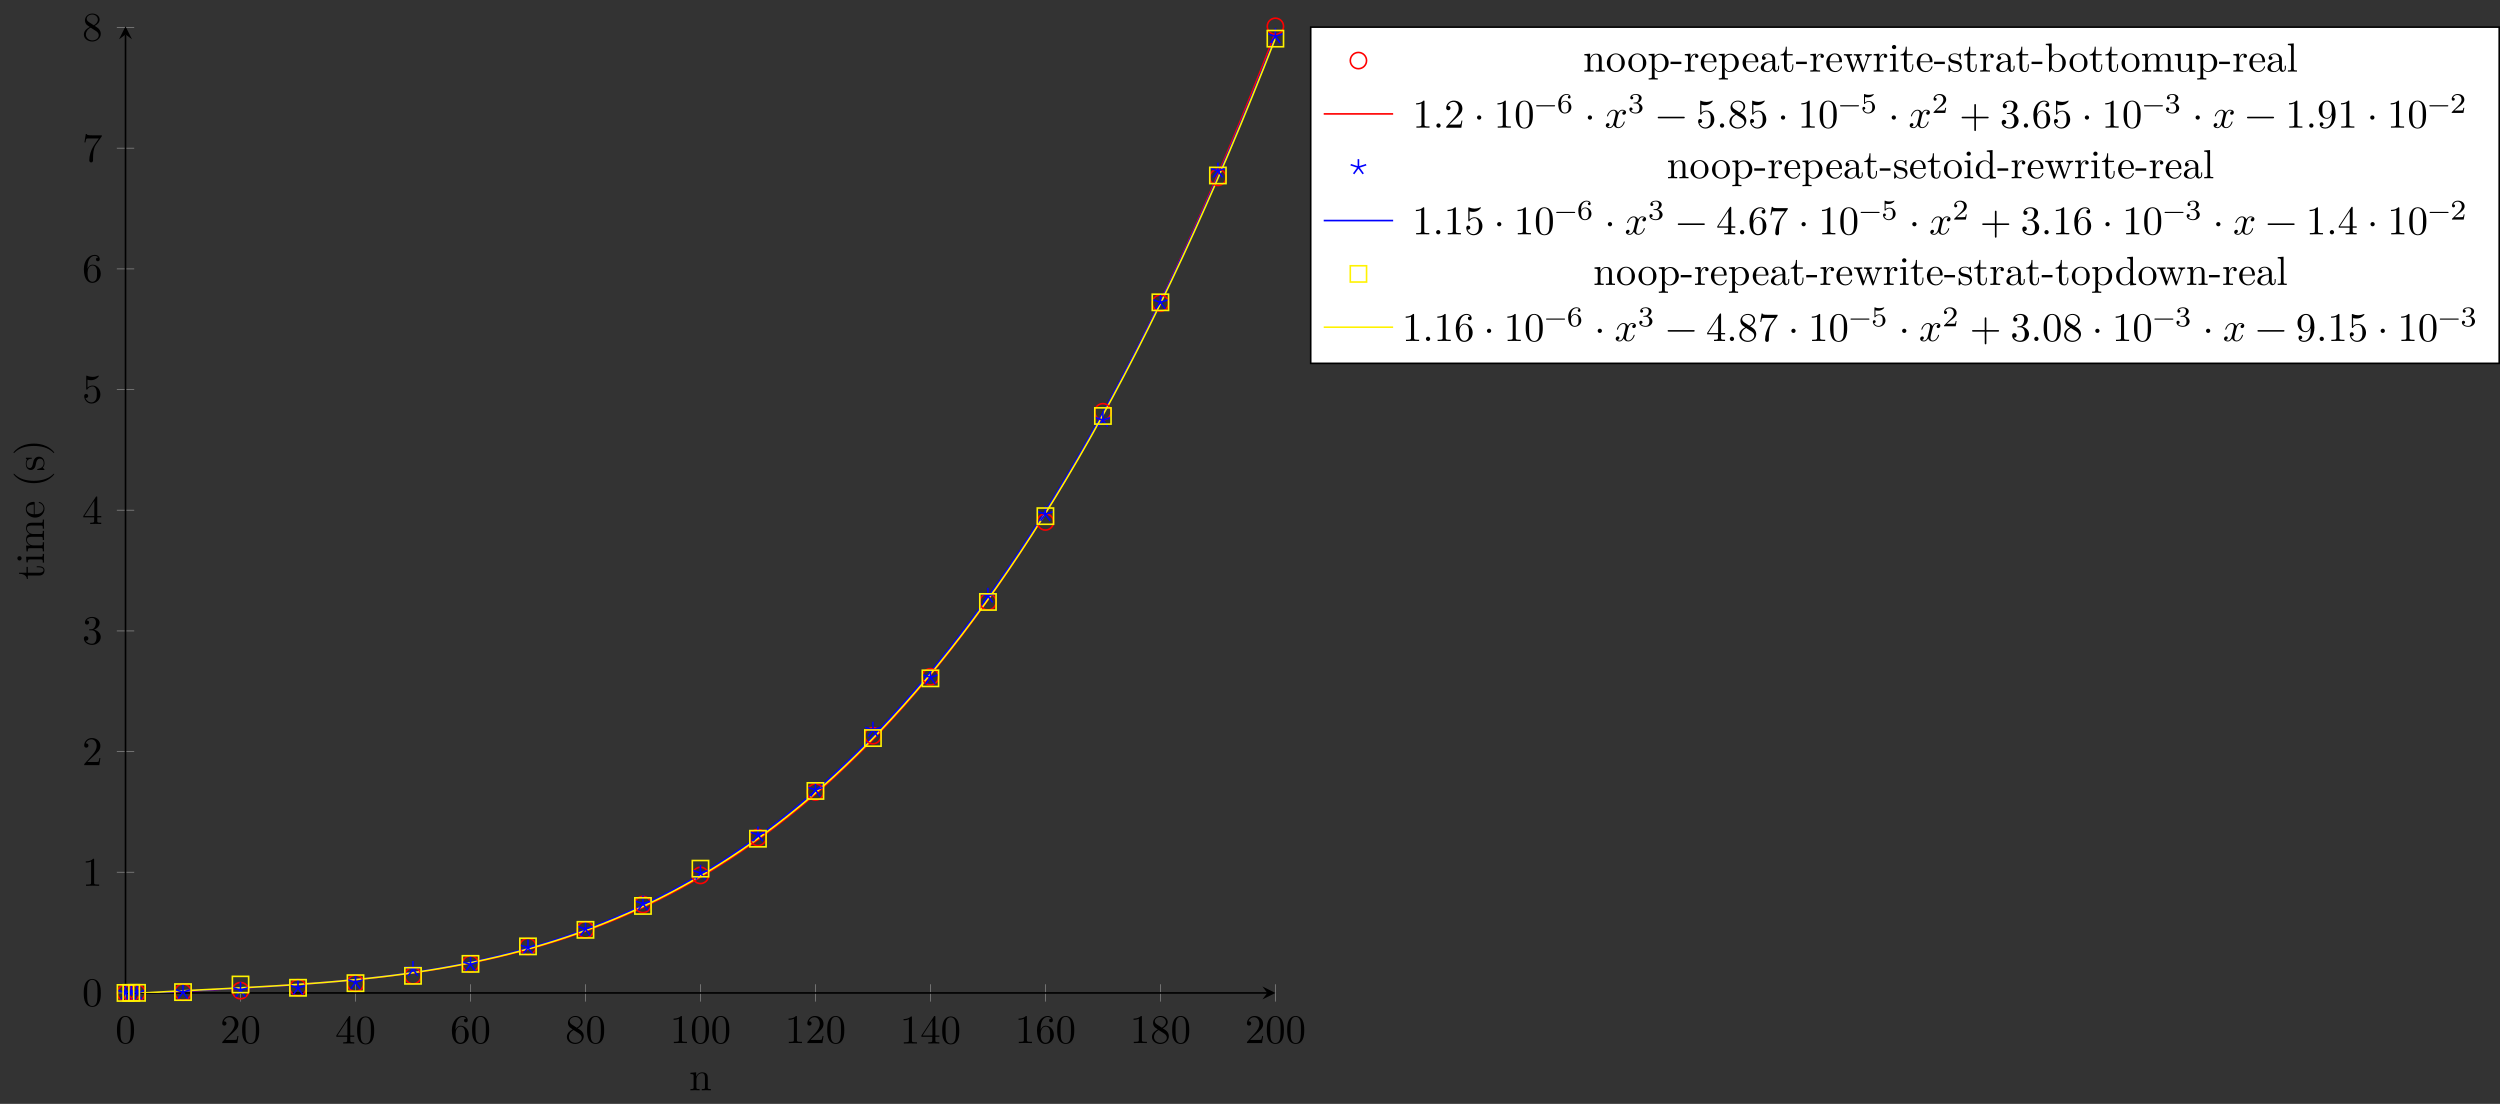 <?xml version="1.0" encoding="UTF-8"?>
<svg xmlns="http://www.w3.org/2000/svg" xmlns:xlink="http://www.w3.org/1999/xlink" width="612.447pt" height="270.425pt" viewBox="0 0 612.447 270.425" version="1.1">
<rect x="0" y="0" width="612.447" height="270.425" fill="#333333" stroke="none"/>
<defs>
<g>
<symbol overflow="visible" id="glyph0-0">
<path style="stroke:none;" d=""/>
</symbol>
<symbol overflow="visible" id="glyph0-1">
<path style="stroke:none;" d="M 4.578 -3.188 C 4.578 -3.984 4.531 -4.781 4.188 -5.516 C 3.734 -6.484 2.906 -6.641 2.5 -6.641 C 1.891 -6.641 1.172 -6.375 0.75 -5.453 C 0.438 -4.766 0.391 -3.984 0.391 -3.188 C 0.391 -2.438 0.422 -1.547 0.844 -0.781 C 1.266 0.016 2 0.219 2.484 0.219 C 3.016 0.219 3.781 0.016 4.219 -0.938 C 4.531 -1.625 4.578 -2.406 4.578 -3.188 Z M 3.766 -3.312 C 3.766 -2.562 3.766 -1.891 3.656 -1.25 C 3.5 -0.297 2.938 0 2.484 0 C 2.094 0 1.5 -0.25 1.328 -1.203 C 1.219 -1.797 1.219 -2.719 1.219 -3.312 C 1.219 -3.953 1.219 -4.609 1.297 -5.141 C 1.484 -6.328 2.234 -6.422 2.484 -6.422 C 2.812 -6.422 3.469 -6.234 3.656 -5.25 C 3.766 -4.688 3.766 -3.938 3.766 -3.312 Z M 3.766 -3.312 "/>
</symbol>
<symbol overflow="visible" id="glyph0-2">
<path style="stroke:none;" d="M 4.469 -1.734 L 4.234 -1.734 C 4.172 -1.438 4.109 -1 4 -0.844 C 3.938 -0.766 3.281 -0.766 3.062 -0.766 L 1.266 -0.766 L 2.328 -1.797 C 3.875 -3.172 4.469 -3.703 4.469 -4.703 C 4.469 -5.844 3.578 -6.641 2.359 -6.641 C 1.234 -6.641 0.5 -5.719 0.5 -4.828 C 0.5 -4.281 1 -4.281 1.031 -4.281 C 1.203 -4.281 1.547 -4.391 1.547 -4.812 C 1.547 -5.062 1.359 -5.328 1.016 -5.328 C 0.938 -5.328 0.922 -5.328 0.891 -5.312 C 1.109 -5.969 1.656 -6.328 2.234 -6.328 C 3.141 -6.328 3.562 -5.516 3.562 -4.703 C 3.562 -3.906 3.078 -3.125 2.516 -2.5 L 0.609 -0.375 C 0.5 -0.266 0.5 -0.234 0.5 0 L 4.203 0 Z M 4.469 -1.734 "/>
</symbol>
<symbol overflow="visible" id="glyph0-3">
<path style="stroke:none;" d="M 4.688 -1.641 L 4.688 -1.953 L 3.703 -1.953 L 3.703 -6.484 C 3.703 -6.688 3.703 -6.75 3.531 -6.75 C 3.453 -6.75 3.422 -6.75 3.344 -6.625 L 0.281 -1.953 L 0.281 -1.641 L 2.938 -1.641 L 2.938 -0.781 C 2.938 -0.422 2.906 -0.312 2.172 -0.312 L 1.969 -0.312 L 1.969 0 C 2.375 -0.031 2.891 -0.031 3.312 -0.031 C 3.734 -0.031 4.25 -0.031 4.672 0 L 4.672 -0.312 L 4.453 -0.312 C 3.719 -0.312 3.703 -0.422 3.703 -0.781 L 3.703 -1.641 Z M 2.984 -1.953 L 0.562 -1.953 L 2.984 -5.672 Z M 2.984 -1.953 "/>
</symbol>
<symbol overflow="visible" id="glyph0-4">
<path style="stroke:none;" d="M 4.562 -2.031 C 4.562 -3.297 3.672 -4.25 2.562 -4.25 C 1.891 -4.25 1.516 -3.75 1.312 -3.266 L 1.312 -3.516 C 1.312 -6.031 2.547 -6.391 3.062 -6.391 C 3.297 -6.391 3.719 -6.328 3.938 -5.984 C 3.781 -5.984 3.391 -5.984 3.391 -5.547 C 3.391 -5.234 3.625 -5.078 3.844 -5.078 C 4 -5.078 4.312 -5.172 4.312 -5.562 C 4.312 -6.156 3.875 -6.641 3.047 -6.641 C 1.766 -6.641 0.422 -5.359 0.422 -3.156 C 0.422 -0.484 1.578 0.219 2.5 0.219 C 3.609 0.219 4.562 -0.719 4.562 -2.031 Z M 3.656 -2.047 C 3.656 -1.562 3.656 -1.062 3.484 -0.703 C 3.188 -0.109 2.734 -0.062 2.5 -0.062 C 1.875 -0.062 1.578 -0.656 1.516 -0.812 C 1.328 -1.281 1.328 -2.078 1.328 -2.25 C 1.328 -3.031 1.656 -4.031 2.547 -4.031 C 2.719 -4.031 3.172 -4.031 3.484 -3.406 C 3.656 -3.047 3.656 -2.531 3.656 -2.047 Z M 3.656 -2.047 "/>
</symbol>
<symbol overflow="visible" id="glyph0-5">
<path style="stroke:none;" d="M 4.562 -1.672 C 4.562 -2.031 4.453 -2.484 4.062 -2.906 C 3.875 -3.109 3.719 -3.203 3.078 -3.609 C 3.797 -3.984 4.281 -4.5 4.281 -5.156 C 4.281 -6.078 3.406 -6.641 2.5 -6.641 C 1.5 -6.641 0.688 -5.906 0.688 -4.969 C 0.688 -4.797 0.703 -4.344 1.125 -3.875 C 1.234 -3.766 1.609 -3.516 1.859 -3.344 C 1.281 -3.047 0.422 -2.5 0.422 -1.5 C 0.422 -0.453 1.438 0.219 2.484 0.219 C 3.609 0.219 4.562 -0.609 4.562 -1.672 Z M 3.844 -5.156 C 3.844 -4.578 3.453 -4.109 2.859 -3.766 L 1.625 -4.562 C 1.172 -4.859 1.125 -5.188 1.125 -5.359 C 1.125 -5.969 1.781 -6.391 2.484 -6.391 C 3.203 -6.391 3.844 -5.875 3.844 -5.156 Z M 4.062 -1.312 C 4.062 -0.578 3.312 -0.062 2.5 -0.062 C 1.641 -0.062 0.922 -0.672 0.922 -1.5 C 0.922 -2.078 1.234 -2.719 2.078 -3.188 L 3.312 -2.406 C 3.594 -2.219 4.062 -1.922 4.062 -1.312 Z M 4.062 -1.312 "/>
</symbol>
<symbol overflow="visible" id="glyph0-6">
<path style="stroke:none;" d="M 4.172 0 L 4.172 -0.312 L 3.859 -0.312 C 2.953 -0.312 2.938 -0.422 2.938 -0.781 L 2.938 -6.375 C 2.938 -6.625 2.938 -6.641 2.703 -6.641 C 2.078 -6 1.203 -6 0.891 -6 L 0.891 -5.688 C 1.094 -5.688 1.672 -5.688 2.188 -5.953 L 2.188 -0.781 C 2.188 -0.422 2.156 -0.312 1.266 -0.312 L 0.953 -0.312 L 0.953 0 C 1.297 -0.031 2.156 -0.031 2.562 -0.031 C 2.953 -0.031 3.828 -0.031 4.172 0 Z M 4.172 0 "/>
</symbol>
<symbol overflow="visible" id="glyph0-7">
<path style="stroke:none;" d="M 4.562 -1.703 C 4.562 -2.516 3.922 -3.297 2.891 -3.516 C 3.703 -3.781 4.281 -4.469 4.281 -5.266 C 4.281 -6.078 3.406 -6.641 2.453 -6.641 C 1.453 -6.641 0.688 -6.047 0.688 -5.281 C 0.688 -4.953 0.906 -4.766 1.203 -4.766 C 1.5 -4.766 1.703 -4.984 1.703 -5.281 C 1.703 -5.766 1.234 -5.766 1.094 -5.766 C 1.391 -6.266 2.047 -6.391 2.406 -6.391 C 2.828 -6.391 3.375 -6.172 3.375 -5.281 C 3.375 -5.156 3.344 -4.578 3.094 -4.141 C 2.797 -3.656 2.453 -3.625 2.203 -3.625 C 2.125 -3.609 1.891 -3.594 1.812 -3.594 C 1.734 -3.578 1.672 -3.562 1.672 -3.469 C 1.672 -3.359 1.734 -3.359 1.906 -3.359 L 2.344 -3.359 C 3.156 -3.359 3.531 -2.688 3.531 -1.703 C 3.531 -0.344 2.844 -0.062 2.406 -0.062 C 1.969 -0.062 1.219 -0.234 0.875 -0.812 C 1.219 -0.766 1.531 -0.984 1.531 -1.359 C 1.531 -1.719 1.266 -1.922 0.984 -1.922 C 0.734 -1.922 0.422 -1.781 0.422 -1.344 C 0.422 -0.438 1.344 0.219 2.438 0.219 C 3.656 0.219 4.562 -0.688 4.562 -1.703 Z M 4.562 -1.703 "/>
</symbol>
<symbol overflow="visible" id="glyph0-8">
<path style="stroke:none;" d="M 4.469 -2 C 4.469 -3.188 3.656 -4.188 2.578 -4.188 C 2.109 -4.188 1.672 -4.031 1.312 -3.672 L 1.312 -5.625 C 1.516 -5.562 1.844 -5.5 2.156 -5.5 C 3.391 -5.5 4.094 -6.406 4.094 -6.531 C 4.094 -6.594 4.062 -6.641 3.984 -6.641 C 3.984 -6.641 3.953 -6.641 3.906 -6.609 C 3.703 -6.516 3.219 -6.312 2.547 -6.312 C 2.156 -6.312 1.688 -6.391 1.219 -6.594 C 1.141 -6.625 1.109 -6.625 1.109 -6.625 C 1 -6.625 1 -6.547 1 -6.391 L 1 -3.438 C 1 -3.266 1 -3.188 1.141 -3.188 C 1.219 -3.188 1.234 -3.203 1.281 -3.266 C 1.391 -3.422 1.75 -3.969 2.562 -3.969 C 3.078 -3.969 3.328 -3.516 3.406 -3.328 C 3.562 -2.953 3.594 -2.578 3.594 -2.078 C 3.594 -1.719 3.594 -1.125 3.344 -0.703 C 3.109 -0.312 2.734 -0.062 2.281 -0.062 C 1.562 -0.062 0.984 -0.594 0.812 -1.172 C 0.844 -1.172 0.875 -1.156 0.984 -1.156 C 1.312 -1.156 1.484 -1.406 1.484 -1.641 C 1.484 -1.891 1.312 -2.141 0.984 -2.141 C 0.844 -2.141 0.5 -2.062 0.5 -1.609 C 0.5 -0.75 1.188 0.219 2.297 0.219 C 3.453 0.219 4.469 -0.734 4.469 -2 Z M 4.469 -2 "/>
</symbol>
<symbol overflow="visible" id="glyph0-9">
<path style="stroke:none;" d="M 4.828 -6.422 L 2.406 -6.422 C 1.203 -6.422 1.172 -6.547 1.141 -6.734 L 0.891 -6.734 L 0.562 -4.688 L 0.812 -4.688 C 0.844 -4.844 0.922 -5.469 1.062 -5.594 C 1.125 -5.656 1.906 -5.656 2.031 -5.656 L 4.094 -5.656 L 2.984 -4.078 C 2.078 -2.734 1.75 -1.344 1.75 -0.328 C 1.75 -0.234 1.75 0.219 2.219 0.219 C 2.672 0.219 2.672 -0.234 2.672 -0.328 L 2.672 -0.844 C 2.672 -1.391 2.703 -1.938 2.781 -2.469 C 2.828 -2.703 2.953 -3.562 3.406 -4.172 L 4.75 -6.078 C 4.828 -6.188 4.828 -6.203 4.828 -6.422 Z M 4.828 -6.422 "/>
</symbol>
<symbol overflow="visible" id="glyph0-10">
<path style="stroke:none;" d="M 1.906 -0.531 C 1.906 -0.812 1.672 -1.062 1.391 -1.062 C 1.094 -1.062 0.859 -0.812 0.859 -0.531 C 0.859 -0.234 1.094 0 1.391 0 C 1.672 0 1.906 -0.234 1.906 -0.531 Z M 1.906 -0.531 "/>
</symbol>
<symbol overflow="visible" id="glyph0-11">
<path style="stroke:none;" d="M 1.906 -2.5 C 1.906 -2.781 1.672 -3.016 1.391 -3.016 C 1.094 -3.016 0.859 -2.781 0.859 -2.5 C 0.859 -2.203 1.094 -1.969 1.391 -1.969 C 1.672 -1.969 1.906 -2.203 1.906 -2.5 Z M 1.906 -2.5 "/>
</symbol>
<symbol overflow="visible" id="glyph0-12">
<path style="stroke:none;" d="M 5.25 -3.75 C 5.25 -4.266 4.672 -4.406 4.328 -4.406 C 3.75 -4.406 3.406 -3.875 3.281 -3.656 C 3.031 -4.312 2.5 -4.406 2.203 -4.406 C 1.172 -4.406 0.594 -3.125 0.594 -2.875 C 0.594 -2.766 0.719 -2.766 0.719 -2.766 C 0.797 -2.766 0.828 -2.797 0.844 -2.875 C 1.188 -3.938 1.844 -4.188 2.188 -4.188 C 2.375 -4.188 2.719 -4.094 2.719 -3.516 C 2.719 -3.203 2.547 -2.547 2.188 -1.141 C 2.031 -0.531 1.672 -0.109 1.234 -0.109 C 1.172 -0.109 0.953 -0.109 0.734 -0.234 C 0.984 -0.297 1.203 -0.5 1.203 -0.781 C 1.203 -1.047 0.984 -1.125 0.844 -1.125 C 0.531 -1.125 0.297 -0.875 0.297 -0.547 C 0.297 -0.094 0.781 0.109 1.219 0.109 C 1.891 0.109 2.25 -0.594 2.266 -0.641 C 2.391 -0.281 2.75 0.109 3.344 0.109 C 4.375 0.109 4.938 -1.172 4.938 -1.422 C 4.938 -1.531 4.859 -1.531 4.828 -1.531 C 4.734 -1.531 4.719 -1.484 4.688 -1.422 C 4.359 -0.344 3.688 -0.109 3.375 -0.109 C 2.984 -0.109 2.828 -0.422 2.828 -0.766 C 2.828 -0.984 2.875 -1.203 2.984 -1.641 L 3.328 -3.016 C 3.391 -3.266 3.625 -4.188 4.312 -4.188 C 4.359 -4.188 4.609 -4.188 4.812 -4.062 C 4.531 -4 4.344 -3.766 4.344 -3.516 C 4.344 -3.359 4.453 -3.172 4.719 -3.172 C 4.938 -3.172 5.25 -3.344 5.25 -3.75 Z M 5.25 -3.75 "/>
</symbol>
<symbol overflow="visible" id="glyph0-13">
<path style="stroke:none;" d="M 7.203 -2.5 C 7.203 -2.609 7.109 -2.688 7 -2.688 L 0.75 -2.688 C 0.641 -2.688 0.562 -2.609 0.562 -2.5 C 0.562 -2.375 0.641 -2.297 0.75 -2.297 L 7 -2.297 C 7.109 -2.297 7.203 -2.375 7.203 -2.5 Z M 7.203 -2.5 "/>
</symbol>
<symbol overflow="visible" id="glyph0-14">
<path style="stroke:none;" d="M 7.203 -2.5 C 7.203 -2.609 7.109 -2.688 7 -2.688 L 4.078 -2.688 L 4.078 -5.609 C 4.078 -5.719 3.984 -5.812 3.875 -5.812 C 3.766 -5.812 3.672 -5.719 3.672 -5.609 L 3.672 -2.688 L 0.75 -2.688 C 0.641 -2.688 0.562 -2.609 0.562 -2.5 C 0.562 -2.375 0.641 -2.297 0.75 -2.297 L 3.672 -2.297 L 3.672 0.625 C 3.672 0.734 3.766 0.828 3.875 0.828 C 3.984 0.828 4.078 0.734 4.078 0.625 L 4.078 -2.297 L 7 -2.297 C 7.109 -2.297 7.203 -2.375 7.203 -2.5 Z M 7.203 -2.5 "/>
</symbol>
<symbol overflow="visible" id="glyph0-15">
<path style="stroke:none;" d="M 4.562 -3.281 C 4.562 -5.969 3.406 -6.641 2.516 -6.641 C 1.969 -6.641 1.484 -6.453 1.062 -6.016 C 0.641 -5.562 0.422 -5.141 0.422 -4.391 C 0.422 -3.156 1.297 -2.172 2.406 -2.172 C 3.016 -2.172 3.422 -2.594 3.656 -3.172 L 3.656 -2.844 C 3.656 -0.516 2.625 -0.062 2.047 -0.062 C 1.875 -0.062 1.328 -0.078 1.062 -0.422 C 1.5 -0.422 1.578 -0.703 1.578 -0.875 C 1.578 -1.188 1.344 -1.328 1.125 -1.328 C 0.969 -1.328 0.672 -1.25 0.672 -0.859 C 0.672 -0.188 1.203 0.219 2.047 0.219 C 3.344 0.219 4.562 -1.141 4.562 -3.281 Z M 3.641 -4.203 C 3.641 -3.375 3.297 -2.406 2.422 -2.406 C 2.266 -2.406 1.797 -2.406 1.5 -3.031 C 1.312 -3.406 1.312 -3.891 1.312 -4.391 C 1.312 -4.922 1.312 -5.391 1.531 -5.766 C 1.797 -6.266 2.172 -6.391 2.516 -6.391 C 2.984 -6.391 3.312 -6.047 3.484 -5.609 C 3.594 -5.281 3.641 -4.656 3.641 -4.203 Z M 3.641 -4.203 "/>
</symbol>
<symbol overflow="visible" id="glyph1-0">
<path style="stroke:none;" d=""/>
</symbol>
<symbol overflow="visible" id="glyph1-1">
<path style="stroke:none;" d="M 5.328 0 L 5.328 -0.312 C 4.812 -0.312 4.562 -0.312 4.562 -0.609 L 4.562 -2.516 C 4.562 -3.375 4.562 -3.672 4.25 -4.031 C 4.109 -4.203 3.781 -4.406 3.203 -4.406 C 2.469 -4.406 2 -3.984 1.719 -3.359 L 1.719 -4.406 L 0.312 -4.297 L 0.312 -3.984 C 1.016 -3.984 1.094 -3.922 1.094 -3.422 L 1.094 -0.75 C 1.094 -0.312 0.984 -0.312 0.312 -0.312 L 0.312 0 L 1.453 -0.031 L 2.562 0 L 2.562 -0.312 C 1.891 -0.312 1.781 -0.312 1.781 -0.75 L 1.781 -2.594 C 1.781 -3.625 2.5 -4.188 3.125 -4.188 C 3.766 -4.188 3.875 -3.656 3.875 -3.078 L 3.875 -0.75 C 3.875 -0.312 3.766 -0.312 3.094 -0.312 L 3.094 0 L 4.219 -0.031 Z M 5.328 0 "/>
</symbol>
<symbol overflow="visible" id="glyph1-2">
<path style="stroke:none;" d="M 4.688 -2.141 C 4.688 -3.406 3.703 -4.469 2.5 -4.469 C 1.25 -4.469 0.281 -3.375 0.281 -2.141 C 0.281 -0.844 1.312 0.109 2.484 0.109 C 3.688 0.109 4.688 -0.875 4.688 -2.141 Z M 3.875 -2.219 C 3.875 -1.859 3.875 -1.312 3.656 -0.875 C 3.422 -0.422 2.984 -0.141 2.5 -0.141 C 2.062 -0.141 1.625 -0.344 1.359 -0.812 C 1.109 -1.25 1.109 -1.859 1.109 -2.219 C 1.109 -2.609 1.109 -3.141 1.344 -3.578 C 1.609 -4.031 2.078 -4.25 2.484 -4.25 C 2.922 -4.25 3.344 -4.031 3.609 -3.594 C 3.875 -3.172 3.875 -2.594 3.875 -2.219 Z M 3.875 -2.219 "/>
</symbol>
<symbol overflow="visible" id="glyph1-3">
<path style="stroke:none;" d="M 5.188 -2.156 C 5.188 -3.422 4.234 -4.406 3.109 -4.406 C 2.328 -4.406 1.906 -3.969 1.719 -3.75 L 1.719 -4.406 L 0.281 -4.297 L 0.281 -3.984 C 0.984 -3.984 1.062 -3.922 1.062 -3.484 L 1.062 1.172 C 1.062 1.625 0.953 1.625 0.281 1.625 L 0.281 1.938 L 1.391 1.906 L 2.516 1.938 L 2.516 1.625 C 1.859 1.625 1.75 1.625 1.75 1.172 L 1.75 -0.594 C 1.797 -0.422 2.219 0.109 2.969 0.109 C 4.156 0.109 5.188 -0.875 5.188 -2.156 Z M 4.359 -2.156 C 4.359 -0.953 3.672 -0.109 2.938 -0.109 C 2.531 -0.109 2.156 -0.312 1.891 -0.719 C 1.75 -0.922 1.75 -0.938 1.75 -1.141 L 1.75 -3.359 C 2.031 -3.875 2.516 -4.156 3.031 -4.156 C 3.766 -4.156 4.359 -3.281 4.359 -2.156 Z M 4.359 -2.156 "/>
</symbol>
<symbol overflow="visible" id="glyph1-4">
<path style="stroke:none;" d="M 2.75 -1.859 L 2.75 -2.438 L 0.109 -2.438 L 0.109 -1.859 Z M 2.75 -1.859 "/>
</symbol>
<symbol overflow="visible" id="glyph1-5">
<path style="stroke:none;" d="M 3.625 -3.797 C 3.625 -4.109 3.312 -4.406 2.891 -4.406 C 2.156 -4.406 1.797 -3.734 1.672 -3.312 L 1.672 -4.406 L 0.281 -4.297 L 0.281 -3.984 C 0.984 -3.984 1.062 -3.922 1.062 -3.422 L 1.062 -0.75 C 1.062 -0.312 0.953 -0.312 0.281 -0.312 L 0.281 0 L 1.422 -0.031 C 1.812 -0.031 2.281 -0.031 2.688 0 L 2.688 -0.312 L 2.469 -0.312 C 1.734 -0.312 1.719 -0.422 1.719 -0.781 L 1.719 -2.312 C 1.719 -3.297 2.141 -4.188 2.891 -4.188 C 2.953 -4.188 2.984 -4.188 3 -4.172 C 2.969 -4.172 2.766 -4.047 2.766 -3.781 C 2.766 -3.516 2.984 -3.359 3.203 -3.359 C 3.375 -3.359 3.625 -3.484 3.625 -3.797 Z M 3.625 -3.797 "/>
</symbol>
<symbol overflow="visible" id="glyph1-6">
<path style="stroke:none;" d="M 4.141 -1.188 C 4.141 -1.281 4.062 -1.312 4 -1.312 C 3.922 -1.312 3.891 -1.25 3.875 -1.172 C 3.531 -0.141 2.625 -0.141 2.531 -0.141 C 2.031 -0.141 1.641 -0.438 1.406 -0.812 C 1.109 -1.281 1.109 -1.938 1.109 -2.297 L 3.891 -2.297 C 4.109 -2.297 4.141 -2.297 4.141 -2.516 C 4.141 -3.5 3.594 -4.469 2.359 -4.469 C 1.203 -4.469 0.281 -3.438 0.281 -2.188 C 0.281 -0.859 1.328 0.109 2.469 0.109 C 3.688 0.109 4.141 -1 4.141 -1.188 Z M 3.484 -2.516 L 1.109 -2.516 C 1.172 -4 2.016 -4.25 2.359 -4.25 C 3.375 -4.25 3.484 -2.906 3.484 -2.516 Z M 3.484 -2.516 "/>
</symbol>
<symbol overflow="visible" id="glyph1-7">
<path style="stroke:none;" d="M 4.812 -0.891 L 4.812 -1.453 L 4.562 -1.453 L 4.562 -0.891 C 4.562 -0.312 4.312 -0.25 4.203 -0.25 C 3.875 -0.25 3.844 -0.703 3.844 -0.75 L 3.844 -2.734 C 3.844 -3.156 3.844 -3.547 3.484 -3.922 C 3.094 -4.312 2.594 -4.469 2.109 -4.469 C 1.297 -4.469 0.609 -4 0.609 -3.344 C 0.609 -3.047 0.812 -2.875 1.062 -2.875 C 1.344 -2.875 1.531 -3.078 1.531 -3.328 C 1.531 -3.453 1.469 -3.781 1.016 -3.781 C 1.281 -4.141 1.781 -4.25 2.094 -4.25 C 2.578 -4.25 3.156 -3.859 3.156 -2.969 L 3.156 -2.609 C 2.641 -2.578 1.938 -2.547 1.312 -2.25 C 0.562 -1.906 0.312 -1.391 0.312 -0.953 C 0.312 -0.141 1.281 0.109 1.906 0.109 C 2.578 0.109 3.031 -0.297 3.219 -0.75 C 3.266 -0.359 3.531 0.062 4 0.062 C 4.203 0.062 4.812 -0.078 4.812 -0.891 Z M 3.156 -1.391 C 3.156 -0.453 2.438 -0.109 1.984 -0.109 C 1.5 -0.109 1.094 -0.453 1.094 -0.953 C 1.094 -1.5 1.5 -2.328 3.156 -2.391 Z M 3.156 -1.391 "/>
</symbol>
<symbol overflow="visible" id="glyph1-8">
<path style="stroke:none;" d="M 3.312 -1.234 L 3.312 -1.797 L 3.062 -1.797 L 3.062 -1.25 C 3.062 -0.516 2.766 -0.141 2.391 -0.141 C 1.719 -0.141 1.719 -1.047 1.719 -1.219 L 1.719 -3.984 L 3.156 -3.984 L 3.156 -4.297 L 1.719 -4.297 L 1.719 -6.125 L 1.469 -6.125 C 1.469 -5.312 1.172 -4.25 0.188 -4.203 L 0.188 -3.984 L 1.031 -3.984 L 1.031 -1.234 C 1.031 -0.016 1.969 0.109 2.328 0.109 C 3.031 0.109 3.312 -0.594 3.312 -1.234 Z M 3.312 -1.234 "/>
</symbol>
<symbol overflow="visible" id="glyph1-9">
<path style="stroke:none;" d="M 7.016 -3.984 L 7.016 -4.297 C 6.781 -4.281 6.5 -4.266 6.281 -4.266 L 5.359 -4.297 L 5.359 -3.984 C 5.719 -3.984 5.938 -3.797 5.938 -3.516 C 5.938 -3.453 5.938 -3.422 5.875 -3.297 L 4.969 -0.75 L 3.984 -3.531 C 3.953 -3.656 3.938 -3.672 3.938 -3.719 C 3.938 -3.984 4.328 -3.984 4.531 -3.984 L 4.531 -4.297 L 3.484 -4.266 C 3.188 -4.266 2.906 -4.281 2.609 -4.297 L 2.609 -3.984 C 2.969 -3.984 3.125 -3.969 3.234 -3.844 C 3.281 -3.781 3.391 -3.484 3.453 -3.297 L 2.609 -0.875 L 1.656 -3.531 C 1.609 -3.656 1.609 -3.672 1.609 -3.719 C 1.609 -3.984 2 -3.984 2.188 -3.984 L 2.188 -4.297 L 1.109 -4.266 L 0.172 -4.297 L 0.172 -3.984 C 0.672 -3.984 0.797 -3.953 0.922 -3.641 L 2.172 -0.109 C 2.219 0.031 2.25 0.109 2.375 0.109 C 2.516 0.109 2.531 0.047 2.578 -0.094 L 3.594 -2.906 L 4.609 -0.078 C 4.641 0.031 4.672 0.109 4.812 0.109 C 4.938 0.109 4.969 0.016 5 -0.078 L 6.172 -3.344 C 6.344 -3.844 6.656 -3.984 7.016 -3.984 Z M 7.016 -3.984 "/>
</symbol>
<symbol overflow="visible" id="glyph1-10">
<path style="stroke:none;" d="M 2.469 0 L 2.469 -0.312 C 1.797 -0.312 1.766 -0.359 1.766 -0.75 L 1.766 -4.406 L 0.375 -4.297 L 0.375 -3.984 C 1.016 -3.984 1.109 -3.922 1.109 -3.438 L 1.109 -0.75 C 1.109 -0.312 1 -0.312 0.328 -0.312 L 0.328 0 L 1.422 -0.031 C 1.781 -0.031 2.125 -0.016 2.469 0 Z M 1.906 -6.016 C 1.906 -6.297 1.688 -6.547 1.391 -6.547 C 1.047 -6.547 0.844 -6.266 0.844 -6.016 C 0.844 -5.75 1.078 -5.5 1.375 -5.5 C 1.719 -5.5 1.906 -5.766 1.906 -6.016 Z M 1.906 -6.016 "/>
</symbol>
<symbol overflow="visible" id="glyph1-11">
<path style="stroke:none;" d="M 3.594 -1.281 C 3.594 -1.797 3.297 -2.109 3.172 -2.219 C 2.844 -2.547 2.453 -2.625 2.031 -2.703 C 1.469 -2.812 0.812 -2.938 0.812 -3.516 C 0.812 -3.875 1.062 -4.281 1.922 -4.281 C 3.016 -4.281 3.078 -3.375 3.094 -3.078 C 3.094 -2.984 3.203 -2.984 3.203 -2.984 C 3.344 -2.984 3.344 -3.031 3.344 -3.219 L 3.344 -4.234 C 3.344 -4.391 3.344 -4.469 3.234 -4.469 C 3.188 -4.469 3.156 -4.469 3.031 -4.344 C 3 -4.312 2.906 -4.219 2.859 -4.188 C 2.484 -4.469 2.078 -4.469 1.922 -4.469 C 0.703 -4.469 0.328 -3.797 0.328 -3.234 C 0.328 -2.891 0.484 -2.609 0.75 -2.391 C 1.078 -2.141 1.359 -2.078 2.078 -1.938 C 2.297 -1.891 3.109 -1.734 3.109 -1.016 C 3.109 -0.516 2.766 -0.109 1.984 -0.109 C 1.141 -0.109 0.781 -0.672 0.594 -1.531 C 0.562 -1.656 0.562 -1.688 0.453 -1.688 C 0.328 -1.688 0.328 -1.625 0.328 -1.453 L 0.328 -0.125 C 0.328 0.047 0.328 0.109 0.438 0.109 C 0.484 0.109 0.5 0.094 0.688 -0.094 C 0.703 -0.109 0.703 -0.125 0.891 -0.312 C 1.328 0.094 1.781 0.109 1.984 0.109 C 3.125 0.109 3.594 -0.562 3.594 -1.281 Z M 3.594 -1.281 "/>
</symbol>
<symbol overflow="visible" id="glyph1-12">
<path style="stroke:none;" d="M 5.188 -2.156 C 5.188 -3.422 4.219 -4.406 3.078 -4.406 C 2.297 -4.406 1.875 -3.938 1.719 -3.766 L 1.719 -6.922 L 0.281 -6.812 L 0.281 -6.5 C 0.984 -6.5 1.062 -6.438 1.062 -5.938 L 1.062 0 L 1.312 0 L 1.672 -0.625 C 1.812 -0.391 2.234 0.109 2.969 0.109 C 4.156 0.109 5.188 -0.875 5.188 -2.156 Z M 4.359 -2.156 C 4.359 -1.797 4.344 -1.203 4.062 -0.75 C 3.844 -0.438 3.469 -0.109 2.938 -0.109 C 2.484 -0.109 2.125 -0.344 1.891 -0.719 C 1.75 -0.922 1.75 -0.953 1.75 -1.141 L 1.75 -3.188 C 1.75 -3.375 1.75 -3.391 1.859 -3.547 C 2.25 -4.109 2.797 -4.188 3.031 -4.188 C 3.484 -4.188 3.844 -3.922 4.078 -3.547 C 4.344 -3.141 4.359 -2.578 4.359 -2.156 Z M 4.359 -2.156 "/>
</symbol>
<symbol overflow="visible" id="glyph1-13">
<path style="stroke:none;" d="M 8.109 0 L 8.109 -0.312 C 7.594 -0.312 7.344 -0.312 7.328 -0.609 L 7.328 -2.516 C 7.328 -3.375 7.328 -3.672 7.016 -4.031 C 6.875 -4.203 6.547 -4.406 5.969 -4.406 C 5.141 -4.406 4.688 -3.812 4.531 -3.422 C 4.391 -4.297 3.656 -4.406 3.203 -4.406 C 2.469 -4.406 2 -3.984 1.719 -3.359 L 1.719 -4.406 L 0.312 -4.297 L 0.312 -3.984 C 1.016 -3.984 1.094 -3.922 1.094 -3.422 L 1.094 -0.75 C 1.094 -0.312 0.984 -0.312 0.312 -0.312 L 0.312 0 L 1.453 -0.031 L 2.562 0 L 2.562 -0.312 C 1.891 -0.312 1.781 -0.312 1.781 -0.75 L 1.781 -2.594 C 1.781 -3.625 2.5 -4.188 3.125 -4.188 C 3.766 -4.188 3.875 -3.656 3.875 -3.078 L 3.875 -0.75 C 3.875 -0.312 3.766 -0.312 3.094 -0.312 L 3.094 0 L 4.219 -0.031 L 5.328 0 L 5.328 -0.312 C 4.672 -0.312 4.562 -0.312 4.562 -0.75 L 4.562 -2.594 C 4.562 -3.625 5.266 -4.188 5.906 -4.188 C 6.531 -4.188 6.641 -3.656 6.641 -3.078 L 6.641 -0.75 C 6.641 -0.312 6.531 -0.312 5.859 -0.312 L 5.859 0 L 6.984 -0.031 Z M 8.109 0 "/>
</symbol>
<symbol overflow="visible" id="glyph1-14">
<path style="stroke:none;" d="M 5.328 0 L 5.328 -0.312 C 4.641 -0.312 4.562 -0.375 4.562 -0.875 L 4.562 -4.406 L 3.094 -4.297 L 3.094 -3.984 C 3.781 -3.984 3.875 -3.922 3.875 -3.422 L 3.875 -1.656 C 3.875 -0.781 3.391 -0.109 2.656 -0.109 C 1.828 -0.109 1.781 -0.578 1.781 -1.094 L 1.781 -4.406 L 0.312 -4.297 L 0.312 -3.984 C 1.094 -3.984 1.094 -3.953 1.094 -3.078 L 1.094 -1.578 C 1.094 -0.797 1.094 0.109 2.609 0.109 C 3.172 0.109 3.609 -0.172 3.891 -0.781 L 3.891 0.109 Z M 5.328 0 "/>
</symbol>
<symbol overflow="visible" id="glyph1-15">
<path style="stroke:none;" d="M 2.547 0 L 2.547 -0.312 C 1.875 -0.312 1.766 -0.312 1.766 -0.75 L 1.766 -6.922 L 0.328 -6.812 L 0.328 -6.5 C 1.031 -6.5 1.109 -6.438 1.109 -5.938 L 1.109 -0.75 C 1.109 -0.312 1 -0.312 0.328 -0.312 L 0.328 0 L 1.438 -0.031 Z M 2.547 0 "/>
</symbol>
<symbol overflow="visible" id="glyph1-16">
<path style="stroke:none;" d="M 5.25 0 L 5.25 -0.312 C 4.562 -0.312 4.469 -0.375 4.469 -0.875 L 4.469 -6.922 L 3.047 -6.812 L 3.047 -6.5 C 3.734 -6.5 3.812 -6.438 3.812 -5.938 L 3.812 -3.781 C 3.531 -4.141 3.094 -4.406 2.562 -4.406 C 1.391 -4.406 0.344 -3.422 0.344 -2.141 C 0.344 -0.875 1.312 0.109 2.453 0.109 C 3.094 0.109 3.531 -0.234 3.781 -0.547 L 3.781 0.109 Z M 3.781 -1.172 C 3.781 -1 3.781 -0.984 3.672 -0.812 C 3.375 -0.328 2.938 -0.109 2.5 -0.109 C 2.047 -0.109 1.688 -0.375 1.453 -0.75 C 1.203 -1.156 1.172 -1.719 1.172 -2.141 C 1.172 -2.5 1.188 -3.094 1.469 -3.547 C 1.688 -3.859 2.062 -4.188 2.609 -4.188 C 2.953 -4.188 3.375 -4.031 3.672 -3.594 C 3.781 -3.422 3.781 -3.406 3.781 -3.219 Z M 3.781 -1.172 "/>
</symbol>
<symbol overflow="visible" id="glyph2-0">
<path style="stroke:none;" d=""/>
</symbol>
<symbol overflow="visible" id="glyph2-1">
<path style="stroke:none;" d="M -1.234 -3.312 L -1.797 -3.312 L -1.797 -3.062 L -1.25 -3.062 C -0.516 -3.062 -0.141 -2.766 -0.141 -2.391 C -0.141 -1.719 -1.047 -1.719 -1.219 -1.719 L -3.984 -1.719 L -3.984 -3.156 L -4.297 -3.156 L -4.297 -1.719 L -6.125 -1.719 L -6.125 -1.469 C -5.312 -1.469 -4.25 -1.172 -4.203 -0.188 L -3.984 -0.188 L -3.984 -1.031 L -1.234 -1.031 C -0.016 -1.031 0.109 -1.969 0.109 -2.328 C 0.109 -3.031 -0.594 -3.312 -1.234 -3.312 Z M -1.234 -3.312 "/>
</symbol>
<symbol overflow="visible" id="glyph2-2">
<path style="stroke:none;" d="M 0 -2.469 L -0.312 -2.469 C -0.312 -1.797 -0.359 -1.766 -0.75 -1.766 L -4.406 -1.766 L -4.297 -0.375 L -3.984 -0.375 C -3.984 -1.016 -3.922 -1.109 -3.438 -1.109 L -0.75 -1.109 C -0.312 -1.109 -0.312 -1 -0.312 -0.328 L 0 -0.328 L -0.031 -1.422 C -0.031 -1.781 -0.016 -2.125 0 -2.469 Z M -6.016 -1.906 C -6.297 -1.906 -6.547 -1.688 -6.547 -1.391 C -6.547 -1.047 -6.266 -0.844 -6.016 -0.844 C -5.75 -0.844 -5.5 -1.078 -5.5 -1.375 C -5.5 -1.719 -5.766 -1.906 -6.016 -1.906 Z M -6.016 -1.906 "/>
</symbol>
<symbol overflow="visible" id="glyph2-3">
<path style="stroke:none;" d="M 0 -8.109 L -0.312 -8.109 C -0.312 -7.594 -0.312 -7.344 -0.609 -7.328 L -2.516 -7.328 C -3.375 -7.328 -3.672 -7.328 -4.031 -7.016 C -4.203 -6.875 -4.406 -6.547 -4.406 -5.969 C -4.406 -5.141 -3.812 -4.688 -3.422 -4.531 C -4.297 -4.391 -4.406 -3.656 -4.406 -3.203 C -4.406 -2.469 -3.984 -2 -3.359 -1.719 L -4.406 -1.719 L -4.297 -0.312 L -3.984 -0.312 C -3.984 -1.016 -3.922 -1.094 -3.422 -1.094 L -0.75 -1.094 C -0.312 -1.094 -0.312 -0.984 -0.312 -0.312 L 0 -0.312 L -0.031 -1.453 L 0 -2.562 L -0.312 -2.562 C -0.312 -1.891 -0.312 -1.781 -0.75 -1.781 L -2.594 -1.781 C -3.625 -1.781 -4.188 -2.5 -4.188 -3.125 C -4.188 -3.766 -3.656 -3.875 -3.078 -3.875 L -0.75 -3.875 C -0.312 -3.875 -0.312 -3.766 -0.312 -3.094 L 0 -3.094 L -0.031 -4.219 L 0 -5.328 L -0.312 -5.328 C -0.312 -4.672 -0.312 -4.562 -0.75 -4.562 L -2.594 -4.562 C -3.625 -4.562 -4.188 -5.266 -4.188 -5.906 C -4.188 -6.531 -3.656 -6.641 -3.078 -6.641 L -0.75 -6.641 C -0.312 -6.641 -0.312 -6.531 -0.312 -5.859 L 0 -5.859 L -0.031 -6.984 Z M 0 -8.109 "/>
</symbol>
<symbol overflow="visible" id="glyph2-4">
<path style="stroke:none;" d="M -1.188 -4.141 C -1.281 -4.141 -1.312 -4.062 -1.312 -4 C -1.312 -3.922 -1.25 -3.891 -1.172 -3.875 C -0.141 -3.531 -0.141 -2.625 -0.141 -2.531 C -0.141 -2.031 -0.438 -1.641 -0.812 -1.406 C -1.281 -1.109 -1.938 -1.109 -2.297 -1.109 L -2.297 -3.891 C -2.297 -4.109 -2.297 -4.141 -2.516 -4.141 C -3.5 -4.141 -4.469 -3.594 -4.469 -2.359 C -4.469 -1.203 -3.438 -0.281 -2.188 -0.281 C -0.859 -0.281 0.109 -1.328 0.109 -2.469 C 0.109 -3.688 -1 -4.141 -1.188 -4.141 Z M -2.516 -3.484 L -2.516 -1.109 C -4 -1.172 -4.25 -2.016 -4.25 -2.359 C -4.25 -3.375 -2.906 -3.484 -2.516 -3.484 Z M -2.516 -3.484 "/>
</symbol>
<symbol overflow="visible" id="glyph2-5">
<path style="stroke:none;" d="M 2.391 -3.297 C 2.359 -3.297 2.344 -3.297 2.172 -3.125 C 0.922 -1.891 -0.969 -1.562 -2.5 -1.562 C -4.234 -1.562 -5.969 -1.938 -7.203 -3.172 C -7.328 -3.297 -7.344 -3.297 -7.375 -3.297 C -7.453 -3.297 -7.484 -3.266 -7.484 -3.203 C -7.484 -3.094 -6.797 -2.203 -5.531 -1.609 C -4.438 -1.109 -3.328 -0.984 -2.5 -0.984 C -1.719 -0.984 -0.516 -1.094 0.625 -1.641 C 1.844 -2.25 2.5 -3.094 2.5 -3.203 C 2.5 -3.266 2.469 -3.297 2.391 -3.297 Z M 2.391 -3.297 "/>
</symbol>
<symbol overflow="visible" id="glyph2-6">
<path style="stroke:none;" d="M -1.281 -3.594 C -1.797 -3.594 -2.109 -3.297 -2.219 -3.172 C -2.547 -2.844 -2.625 -2.453 -2.703 -2.031 C -2.812 -1.469 -2.938 -0.812 -3.516 -0.812 C -3.875 -0.812 -4.281 -1.062 -4.281 -1.922 C -4.281 -3.016 -3.375 -3.078 -3.078 -3.094 C -2.984 -3.094 -2.984 -3.203 -2.984 -3.203 C -2.984 -3.344 -3.031 -3.344 -3.219 -3.344 L -4.234 -3.344 C -4.391 -3.344 -4.469 -3.344 -4.469 -3.234 C -4.469 -3.188 -4.469 -3.156 -4.344 -3.031 C -4.312 -3 -4.219 -2.906 -4.188 -2.859 C -4.469 -2.484 -4.469 -2.078 -4.469 -1.922 C -4.469 -0.703 -3.797 -0.328 -3.234 -0.328 C -2.891 -0.328 -2.609 -0.484 -2.391 -0.75 C -2.141 -1.078 -2.078 -1.359 -1.938 -2.078 C -1.891 -2.297 -1.734 -3.109 -1.016 -3.109 C -0.516 -3.109 -0.109 -2.766 -0.109 -1.984 C -0.109 -1.141 -0.672 -0.781 -1.531 -0.594 C -1.656 -0.562 -1.688 -0.562 -1.688 -0.453 C -1.688 -0.328 -1.625 -0.328 -1.453 -0.328 L -0.125 -0.328 C 0.047 -0.328 0.109 -0.328 0.109 -0.438 C 0.109 -0.484 0.094 -0.5 -0.094 -0.688 C -0.109 -0.703 -0.125 -0.703 -0.312 -0.891 C 0.094 -1.328 0.109 -1.781 0.109 -1.984 C 0.109 -3.125 -0.562 -3.594 -1.281 -3.594 Z M -1.281 -3.594 "/>
</symbol>
<symbol overflow="visible" id="glyph2-7">
<path style="stroke:none;" d="M -2.5 -2.875 C -3.266 -2.875 -4.469 -2.766 -5.609 -2.219 C -6.828 -1.625 -7.484 -0.766 -7.484 -0.672 C -7.484 -0.609 -7.438 -0.562 -7.375 -0.562 C -7.344 -0.562 -7.328 -0.562 -7.141 -0.75 C -6.156 -1.734 -4.578 -2.297 -2.5 -2.297 C -0.781 -2.297 0.969 -1.938 2.219 -0.703 C 2.344 -0.562 2.359 -0.562 2.391 -0.562 C 2.453 -0.562 2.5 -0.609 2.5 -0.672 C 2.5 -0.766 1.812 -1.672 0.547 -2.25 C -0.547 -2.766 -1.656 -2.875 -2.5 -2.875 Z M -2.5 -2.875 "/>
</symbol>
<symbol overflow="visible" id="glyph3-0">
<path style="stroke:none;" d=""/>
</symbol>
<symbol overflow="visible" id="glyph3-1">
<path style="stroke:none;" d="M 5.047 -1.75 C 5.047 -1.828 4.984 -1.891 4.906 -1.891 L 0.531 -1.891 C 0.453 -1.891 0.391 -1.828 0.391 -1.75 C 0.391 -1.672 0.453 -1.609 0.531 -1.609 L 4.906 -1.609 C 4.984 -1.609 5.047 -1.672 5.047 -1.75 Z M 5.047 -1.75 "/>
</symbol>
<symbol overflow="visible" id="glyph3-2">
<path style="stroke:none;" d="M 3.594 -1.422 C 3.594 -2.312 2.891 -2.969 2.062 -2.969 C 1.516 -2.969 1.203 -2.594 1.047 -2.281 C 1.047 -2.859 1.094 -3.375 1.359 -3.797 C 1.594 -4.172 1.984 -4.438 2.422 -4.438 C 2.641 -4.438 2.906 -4.375 3.047 -4.188 C 2.875 -4.172 2.734 -4.062 2.734 -3.859 C 2.734 -3.688 2.844 -3.531 3.062 -3.531 C 3.266 -3.531 3.391 -3.672 3.391 -3.875 C 3.391 -4.281 3.094 -4.641 2.406 -4.641 C 1.406 -4.641 0.375 -3.719 0.375 -2.219 C 0.375 -0.406 1.234 0.141 2 0.141 C 2.844 0.141 3.594 -0.516 3.594 -1.422 Z M 2.922 -1.422 C 2.922 -1.031 2.922 -0.734 2.734 -0.469 C 2.562 -0.219 2.344 -0.078 2 -0.078 C 1.641 -0.078 1.375 -0.281 1.234 -0.594 C 1.125 -0.797 1.062 -1.156 1.062 -1.578 C 1.062 -2.25 1.469 -2.766 2.031 -2.766 C 2.359 -2.766 2.562 -2.641 2.75 -2.391 C 2.906 -2.125 2.922 -1.828 2.922 -1.422 Z M 2.922 -1.422 "/>
</symbol>
<symbol overflow="visible" id="glyph3-3">
<path style="stroke:none;" d="M 3.594 -1.203 C 3.594 -1.75 3.141 -2.297 2.375 -2.453 C 3.109 -2.719 3.375 -3.25 3.375 -3.672 C 3.375 -4.219 2.734 -4.641 1.969 -4.641 C 1.188 -4.641 0.594 -4.266 0.594 -3.703 C 0.594 -3.469 0.75 -3.328 0.953 -3.328 C 1.172 -3.328 1.312 -3.5 1.312 -3.688 C 1.312 -3.891 1.172 -4.031 0.953 -4.047 C 1.203 -4.359 1.688 -4.438 1.938 -4.438 C 2.25 -4.438 2.703 -4.281 2.703 -3.672 C 2.703 -3.375 2.594 -3.062 2.422 -2.844 C 2.188 -2.578 1.984 -2.562 1.641 -2.547 C 1.469 -2.531 1.453 -2.531 1.422 -2.516 C 1.422 -2.516 1.344 -2.5 1.344 -2.438 C 1.344 -2.328 1.406 -2.328 1.531 -2.328 L 1.906 -2.328 C 2.453 -2.328 2.844 -1.953 2.844 -1.203 C 2.844 -0.344 2.344 -0.078 1.938 -0.078 C 1.656 -0.078 1.047 -0.156 0.75 -0.578 C 1.078 -0.594 1.156 -0.812 1.156 -0.969 C 1.156 -1.188 0.984 -1.344 0.766 -1.344 C 0.578 -1.344 0.375 -1.234 0.375 -0.938 C 0.375 -0.281 1.109 0.141 1.953 0.141 C 2.922 0.141 3.594 -0.516 3.594 -1.203 Z M 3.594 -1.203 "/>
</symbol>
<symbol overflow="visible" id="glyph3-4">
<path style="stroke:none;" d="M 3.531 -1.406 C 3.531 -2.188 2.922 -2.922 2.062 -2.922 C 1.75 -2.922 1.391 -2.844 1.078 -2.578 L 1.078 -3.891 C 1.438 -3.812 1.641 -3.812 1.766 -3.812 C 2.688 -3.812 3.234 -4.438 3.234 -4.547 C 3.234 -4.609 3.172 -4.641 3.141 -4.641 C 3.141 -4.641 3.109 -4.641 3.094 -4.609 C 2.922 -4.547 2.547 -4.422 2.031 -4.422 C 1.844 -4.422 1.469 -4.422 1.016 -4.609 C 0.938 -4.641 0.922 -4.641 0.922 -4.641 C 0.828 -4.641 0.828 -4.562 0.828 -4.453 L 0.828 -2.391 C 0.828 -2.266 0.828 -2.188 0.938 -2.188 C 1 -2.188 1.016 -2.203 1.078 -2.281 C 1.391 -2.672 1.812 -2.719 2.047 -2.719 C 2.469 -2.719 2.656 -2.391 2.703 -2.328 C 2.828 -2.109 2.859 -1.844 2.859 -1.438 C 2.859 -1.219 2.859 -0.812 2.656 -0.5 C 2.484 -0.25 2.172 -0.078 1.844 -0.078 C 1.391 -0.078 0.922 -0.328 0.734 -0.797 C 1 -0.781 1.141 -0.953 1.141 -1.141 C 1.141 -1.438 0.875 -1.5 0.797 -1.5 C 0.797 -1.5 0.438 -1.5 0.438 -1.125 C 0.438 -0.484 1.016 0.141 1.844 0.141 C 2.75 0.141 3.531 -0.531 3.531 -1.406 Z M 3.531 -1.406 "/>
</symbol>
<symbol overflow="visible" id="glyph3-5">
<path style="stroke:none;" d="M 3.531 -1.266 L 3.297 -1.266 C 3.266 -1.125 3.203 -0.703 3.109 -0.641 C 3.047 -0.594 2.516 -0.594 2.422 -0.594 L 1.125 -0.594 C 1.859 -1.25 2.109 -1.438 2.531 -1.766 C 3.047 -2.172 3.531 -2.609 3.531 -3.281 C 3.531 -4.125 2.781 -4.641 1.891 -4.641 C 1.031 -4.641 0.438 -4.031 0.438 -3.391 C 0.438 -3.031 0.734 -3 0.812 -3 C 0.984 -3 1.188 -3.109 1.188 -3.359 C 1.188 -3.5 1.125 -3.734 0.766 -3.734 C 0.984 -4.234 1.453 -4.391 1.781 -4.391 C 2.484 -4.391 2.844 -3.844 2.844 -3.281 C 2.844 -2.672 2.422 -2.188 2.188 -1.938 L 0.516 -0.266 C 0.438 -0.203 0.438 -0.203 0.438 0 L 3.312 0 Z M 3.531 -1.266 "/>
</symbol>
</g>
<clipPath id="clip1">
  <path d="M 30.75 6.449 L 312.445 6.449 L 312.445 243.25 L 30.75 243.25 Z M 30.75 6.449 "/>
</clipPath>
<clipPath id="clip2">
  <path d="M 321 6 L 612.445 6 L 612.445 90 L 321 90 Z M 321 6 "/>
</clipPath>
<clipPath id="clip3">
  <path d="M 320 6 L 612.445 6 L 612.445 90 L 320 90 Z M 320 6 "/>
</clipPath>
</defs>
<g id="surface1">
<path style="fill:none;stroke-width:0.199;stroke-linecap:butt;stroke-linejoin:miter;stroke:rgb(50%,50%,50%);stroke-opacity:1;stroke-miterlimit:10;" d="M 0 -2.124 L 0 2.126 M 28.168 -2.124 L 28.168 2.126 M 56.34 -2.124 L 56.34 2.126 M 84.508 -2.124 L 84.508 2.126 M 112.68 -2.124 L 112.68 2.126 M 140.848 -2.124 L 140.848 2.126 M 169.016 -2.124 L 169.016 2.126 M 197.188 -2.124 L 197.188 2.126 M 225.355 -2.124 L 225.355 2.126 M 253.527 -2.124 L 253.527 2.126 M 281.695 -2.124 L 281.695 2.126 " transform="matrix(1,0,0,-1,30.75,243.251)"/>
<path style="fill:none;stroke-width:0.199;stroke-linecap:butt;stroke-linejoin:miter;stroke:rgb(50%,50%,50%);stroke-opacity:1;stroke-miterlimit:10;" d="M -2.125 0.001 L 2.125 0.001 M -2.125 29.564 L 2.125 29.564 M -2.125 59.126 L 2.125 59.126 M -2.125 88.689 L 2.125 88.689 M -2.125 118.255 L 2.125 118.255 M -2.125 147.817 L 2.125 147.817 M -2.125 177.38 L 2.125 177.38 M -2.125 206.942 L 2.125 206.942 M -2.125 236.505 L 2.125 236.505 " transform="matrix(1,0,0,-1,30.75,243.251)"/>
<path style="fill:none;stroke-width:0.399;stroke-linecap:butt;stroke-linejoin:miter;stroke:rgb(0%,0%,0%);stroke-opacity:1;stroke-miterlimit:10;" d="M 0 0.001 L 279.703 0.001 " transform="matrix(1,0,0,-1,30.75,243.251)"/>
<path style=" stroke:none;fill-rule:nonzero;fill:rgb(0%,0%,0%);fill-opacity:1;" d="M 312.445 243.25 L 309.258 241.656 L 310.453 243.25 L 309.258 244.844 "/>
<path style="fill:none;stroke-width:0.399;stroke-linecap:butt;stroke-linejoin:miter;stroke:rgb(0%,0%,0%);stroke-opacity:1;stroke-miterlimit:10;" d="M 0 0.001 L 0 234.81 " transform="matrix(1,0,0,-1,30.75,243.251)"/>
<path style=" stroke:none;fill-rule:nonzero;fill:rgb(0%,0%,0%);fill-opacity:1;" d="M 30.75 6.449 L 29.156 9.637 L 30.75 8.441 L 32.344 9.637 "/>
<g style="fill:rgb(0%,0%,0%);fill-opacity:1;">
  <use xlink:href="#glyph0-1" x="28.26" y="255.532"/>
</g>
<g style="fill:rgb(0%,0%,0%);fill-opacity:1;">
  <use xlink:href="#glyph0-2" x="53.938" y="255.532"/>
  <use xlink:href="#glyph0-1" x="58.919" y="255.532"/>
</g>
<g style="fill:rgb(0%,0%,0%);fill-opacity:1;">
  <use xlink:href="#glyph0-3" x="82.108" y="255.642"/>
  <use xlink:href="#glyph0-1" x="87.089" y="255.642"/>
</g>
<g style="fill:rgb(0%,0%,0%);fill-opacity:1;">
  <use xlink:href="#glyph0-4" x="110.277" y="255.532"/>
  <use xlink:href="#glyph0-1" x="115.258" y="255.532"/>
</g>
<g style="fill:rgb(0%,0%,0%);fill-opacity:1;">
  <use xlink:href="#glyph0-5" x="138.446" y="255.532"/>
  <use xlink:href="#glyph0-1" x="143.427" y="255.532"/>
</g>
<g style="fill:rgb(0%,0%,0%);fill-opacity:1;">
  <use xlink:href="#glyph0-6" x="164.125" y="255.532"/>
  <use xlink:href="#glyph0-1" x="169.106" y="255.532"/>
  <use xlink:href="#glyph0-1" x="174.088" y="255.532"/>
</g>
<g style="fill:rgb(0%,0%,0%);fill-opacity:1;">
  <use xlink:href="#glyph0-6" x="192.294" y="255.532"/>
  <use xlink:href="#glyph0-2" x="197.275" y="255.532"/>
  <use xlink:href="#glyph0-1" x="202.257" y="255.532"/>
</g>
<g style="fill:rgb(0%,0%,0%);fill-opacity:1;">
  <use xlink:href="#glyph0-6" x="220.463" y="255.642"/>
  <use xlink:href="#glyph0-3" x="225.444" y="255.642"/>
  <use xlink:href="#glyph0-1" x="230.426" y="255.642"/>
</g>
<g style="fill:rgb(0%,0%,0%);fill-opacity:1;">
  <use xlink:href="#glyph0-6" x="248.632" y="255.532"/>
  <use xlink:href="#glyph0-4" x="253.613" y="255.532"/>
  <use xlink:href="#glyph0-1" x="258.595" y="255.532"/>
</g>
<g style="fill:rgb(0%,0%,0%);fill-opacity:1;">
  <use xlink:href="#glyph0-6" x="276.801" y="255.532"/>
  <use xlink:href="#glyph0-5" x="281.782" y="255.532"/>
  <use xlink:href="#glyph0-1" x="286.764" y="255.532"/>
</g>
<g style="fill:rgb(0%,0%,0%);fill-opacity:1;">
  <use xlink:href="#glyph0-2" x="304.971" y="255.532"/>
  <use xlink:href="#glyph0-1" x="309.952" y="255.532"/>
  <use xlink:href="#glyph0-1" x="314.934" y="255.532"/>
</g>
<g style="fill:rgb(0%,0%,0%);fill-opacity:1;">
  <use xlink:href="#glyph0-1" x="20.123" y="246.459"/>
</g>
<g style="fill:rgb(0%,0%,0%);fill-opacity:1;">
  <use xlink:href="#glyph0-6" x="20.123" y="217.006"/>
</g>
<g style="fill:rgb(0%,0%,0%);fill-opacity:1;">
  <use xlink:href="#glyph0-2" x="20.123" y="187.443"/>
</g>
<g style="fill:rgb(0%,0%,0%);fill-opacity:1;">
  <use xlink:href="#glyph0-7" x="20.123" y="157.77"/>
</g>
<g style="fill:rgb(0%,0%,0%);fill-opacity:1;">
  <use xlink:href="#glyph0-3" x="20.123" y="128.372"/>
</g>
<g style="fill:rgb(0%,0%,0%);fill-opacity:1;">
  <use xlink:href="#glyph0-8" x="20.123" y="98.645"/>
</g>
<g style="fill:rgb(0%,0%,0%);fill-opacity:1;">
  <use xlink:href="#glyph0-4" x="20.123" y="69.082"/>
</g>
<g style="fill:rgb(0%,0%,0%);fill-opacity:1;">
  <use xlink:href="#glyph0-9" x="20.123" y="39.569"/>
</g>
<g style="fill:rgb(0%,0%,0%);fill-opacity:1;">
  <use xlink:href="#glyph0-5" x="20.123" y="9.956"/>
</g>
<g clip-path="url(#clip1)" clip-rule="nonzero">
<path style="fill:none;stroke-width:0.399;stroke-linecap:butt;stroke-linejoin:miter;stroke:rgb(100%,0%,0%);stroke-opacity:1;stroke-miterlimit:10;" d="M 0 -0.565 C 0 -0.565 2.055 -0.409 2.844 -0.354 C 3.637 -0.296 4.902 -0.21 5.691 -0.155 C 6.48 -0.101 7.746 -0.019 8.535 0.032 C 9.324 0.083 10.594 0.165 11.383 0.212 C 12.172 0.263 13.438 0.337 14.227 0.384 C 15.016 0.431 16.281 0.505 17.074 0.552 C 17.863 0.599 19.129 0.669 19.918 0.716 C 20.707 0.759 21.973 0.833 22.762 0.876 C 23.555 0.919 24.82 0.993 25.609 1.036 C 26.398 1.083 27.664 1.153 28.453 1.2 C 29.242 1.247 30.512 1.321 31.301 1.368 C 32.09 1.415 33.355 1.489 34.145 1.536 C 34.934 1.587 36.199 1.665 36.992 1.716 C 37.781 1.767 39.047 1.849 39.836 1.903 C 40.625 1.958 41.891 2.044 42.68 2.099 C 43.469 2.157 44.738 2.251 45.527 2.31 C 46.316 2.372 47.582 2.47 48.371 2.532 C 49.16 2.599 50.426 2.704 51.219 2.774 C 52.008 2.841 53.273 2.954 54.062 3.028 C 54.852 3.103 56.117 3.228 56.906 3.306 C 57.699 3.384 58.965 3.517 59.754 3.603 C 60.543 3.688 61.809 3.829 62.598 3.923 C 63.387 4.013 64.656 4.165 65.445 4.267 C 66.234 4.364 67.5 4.528 68.289 4.638 C 69.078 4.743 70.344 4.919 71.137 5.032 C 71.926 5.149 73.191 5.337 73.98 5.462 C 74.77 5.583 76.035 5.79 76.824 5.923 C 77.617 6.052 78.883 6.271 79.672 6.415 C 80.461 6.556 81.727 6.79 82.516 6.942 C 83.305 7.091 84.574 7.345 85.363 7.505 C 86.152 7.665 87.418 7.935 88.207 8.106 C 88.996 8.282 90.262 8.567 91.055 8.751 C 91.844 8.935 93.109 9.239 93.898 9.435 C 94.688 9.63 95.953 9.954 96.742 10.165 C 97.535 10.372 98.801 10.716 99.59 10.938 C 100.379 11.157 101.645 11.524 102.434 11.759 C 103.223 11.993 104.492 12.38 105.281 12.63 C 106.07 12.876 107.336 13.286 108.125 13.552 C 108.914 13.813 110.18 14.247 110.973 14.524 C 111.762 14.802 113.027 15.259 113.816 15.552 C 114.605 15.845 115.871 16.325 116.66 16.634 C 117.453 16.942 118.719 17.45 119.508 17.778 C 120.297 18.103 121.562 18.638 122.352 18.978 C 123.141 19.321 124.41 19.88 125.199 20.239 C 125.988 20.599 127.254 21.189 128.043 21.564 C 128.832 21.942 130.098 22.56 130.891 22.954 C 131.68 23.349 132.945 23.997 133.734 24.411 C 134.523 24.825 135.789 25.505 136.578 25.939 C 137.367 26.368 138.637 27.079 139.426 27.532 C 140.215 27.985 141.48 28.724 142.27 29.196 C 143.059 29.669 144.324 30.446 145.117 30.939 C 145.906 31.431 147.172 32.239 147.961 32.755 C 148.75 33.267 150.016 34.11 150.805 34.646 C 151.598 35.181 152.863 36.06 153.652 36.618 C 154.441 37.177 155.707 38.087 156.496 38.669 C 157.285 39.251 158.555 40.2 159.344 40.802 C 160.133 41.407 161.398 42.396 162.188 43.021 C 162.977 43.649 164.242 44.673 165.035 45.325 C 165.824 45.978 167.09 47.04 167.879 47.716 C 168.668 48.392 169.934 49.497 170.723 50.196 C 171.516 50.899 172.781 52.044 173.57 52.771 C 174.359 53.497 175.625 54.681 176.414 55.435 C 177.203 56.188 178.473 57.415 179.262 58.192 C 180.051 58.974 181.316 60.243 182.105 61.048 C 182.895 61.856 184.16 63.169 184.953 64.005 C 185.742 64.837 187.008 66.196 187.797 67.056 C 188.586 67.919 189.852 69.321 190.641 70.212 C 191.434 71.103 192.699 72.552 193.488 73.47 C 194.277 74.388 195.543 75.884 196.332 76.833 C 197.121 77.782 198.391 79.325 199.18 80.306 C 199.969 81.282 201.234 82.876 202.023 83.884 C 202.812 84.892 204.078 86.532 204.871 87.571 C 205.66 88.61 206.926 90.302 207.715 91.372 C 208.504 92.442 209.77 94.185 210.559 95.29 C 211.352 96.392 212.617 98.185 213.406 99.317 C 214.195 100.454 215.461 102.302 216.25 103.466 C 217.039 104.634 218.309 106.532 219.098 107.735 C 219.887 108.935 221.152 110.888 221.941 112.122 C 222.73 113.356 223.996 115.364 224.789 116.634 C 225.578 117.903 226.844 119.966 227.633 121.271 C 228.422 122.571 229.688 124.692 230.477 126.028 C 231.266 127.368 232.535 129.544 233.324 130.919 C 234.113 132.294 235.379 134.528 236.168 135.939 C 236.957 137.349 238.223 139.642 239.016 141.087 C 239.805 142.536 241.07 144.888 241.859 146.372 C 242.648 147.856 243.914 150.267 244.703 151.79 C 245.496 153.314 246.762 155.782 247.551 157.345 C 248.34 158.903 249.605 161.439 250.395 163.036 C 251.184 164.638 252.453 167.231 253.242 168.872 C 254.031 170.509 255.297 173.169 256.086 174.845 C 256.875 176.524 258.141 179.247 258.934 180.966 C 259.723 182.685 260.988 185.47 261.777 187.228 C 262.566 188.989 263.832 191.841 264.621 193.642 C 265.414 195.439 266.68 198.36 267.469 200.2 C 268.258 202.044 269.523 205.028 270.312 206.911 C 271.102 208.794 272.371 211.849 273.16 213.774 C 273.949 215.7 275.215 218.825 276.004 220.794 C 276.793 222.763 278.059 225.954 278.852 227.966 C 279.641 229.978 281.695 235.298 281.695 235.298 " transform="matrix(1,0,0,-1,30.75,243.251)"/>
<path style="fill:none;stroke-width:0.399;stroke-linecap:butt;stroke-linejoin:miter;stroke:rgb(0%,0%,100%);stroke-opacity:1;stroke-miterlimit:10;" d="M 0 -0.413 C 0 -0.413 2.055 -0.28 2.844 -0.229 C 3.637 -0.183 4.902 -0.104 5.691 -0.058 C 6.48 -0.011 7.746 0.064 8.535 0.11 C 9.324 0.153 10.594 0.224 11.383 0.271 C 12.172 0.314 13.438 0.38 14.227 0.423 C 15.016 0.466 16.281 0.532 17.074 0.575 C 17.863 0.618 19.129 0.685 19.918 0.728 C 20.707 0.771 21.973 0.837 22.762 0.88 C 23.555 0.923 24.82 0.989 25.609 1.032 C 26.398 1.075 27.664 1.146 28.453 1.188 C 29.242 1.235 30.512 1.306 31.301 1.353 C 32.09 1.399 33.355 1.474 34.145 1.524 C 34.934 1.571 36.199 1.649 36.992 1.7 C 37.781 1.751 39.047 1.837 39.836 1.892 C 40.625 1.946 41.891 2.036 42.68 2.095 C 43.469 2.149 44.738 2.247 45.527 2.31 C 46.316 2.372 47.582 2.474 48.371 2.54 C 49.16 2.606 50.426 2.716 51.219 2.79 C 52.008 2.86 53.273 2.978 54.062 3.056 C 54.852 3.134 56.117 3.259 56.906 3.345 C 57.699 3.427 58.965 3.563 59.754 3.653 C 60.543 3.743 61.809 3.892 62.598 3.989 C 63.387 4.083 64.656 4.243 65.445 4.349 C 66.234 4.45 67.5 4.622 68.289 4.735 C 69.078 4.845 70.344 5.032 71.137 5.149 C 71.926 5.271 73.191 5.47 73.98 5.599 C 74.77 5.728 76.035 5.939 76.824 6.075 C 77.617 6.216 78.883 6.442 79.672 6.591 C 80.461 6.739 81.727 6.981 82.516 7.138 C 83.305 7.298 84.574 7.556 85.363 7.724 C 86.152 7.892 87.418 8.173 88.207 8.349 C 88.996 8.528 90.262 8.825 91.055 9.017 C 91.844 9.208 93.109 9.521 93.898 9.724 C 94.688 9.927 95.953 10.263 96.742 10.478 C 97.535 10.692 98.801 11.048 99.59 11.274 C 100.379 11.505 101.645 11.88 102.434 12.122 C 103.223 12.364 104.492 12.759 105.281 13.017 C 106.07 13.271 107.336 13.692 108.125 13.962 C 108.914 14.231 110.18 14.673 110.973 14.958 C 111.762 15.243 113.027 15.712 113.816 16.013 C 114.605 16.31 115.871 16.802 116.66 17.118 C 117.453 17.435 118.719 17.954 119.508 18.286 C 120.297 18.614 121.562 19.161 122.352 19.509 C 123.141 19.856 124.41 20.431 125.199 20.794 C 125.988 21.161 127.254 21.759 128.043 22.142 C 128.832 22.524 130.098 23.153 130.891 23.556 C 131.68 23.954 132.945 24.614 133.734 25.032 C 134.523 25.45 135.789 26.138 136.578 26.579 C 137.367 27.017 138.637 27.735 139.426 28.192 C 140.215 28.649 141.48 29.399 142.27 29.88 C 143.059 30.356 144.324 31.138 145.117 31.638 C 145.906 32.134 147.172 32.95 147.961 33.47 C 148.75 33.989 150.016 34.837 150.805 35.376 C 151.598 35.919 152.863 36.802 153.652 37.364 C 154.441 37.927 155.707 38.845 156.496 39.427 C 157.285 40.013 158.555 40.966 159.344 41.575 C 160.133 42.181 161.398 43.173 162.188 43.802 C 162.977 44.435 164.242 45.462 165.035 46.118 C 165.824 46.771 167.09 47.837 167.879 48.517 C 168.668 49.192 169.934 50.302 170.723 51.001 C 171.516 51.704 172.781 52.853 173.57 53.579 C 174.359 54.306 175.625 55.493 176.414 56.247 C 177.203 56.997 178.473 58.228 179.262 59.005 C 180.051 59.786 181.316 61.056 182.105 61.86 C 182.895 62.665 184.16 63.978 184.953 64.81 C 185.742 65.642 187.008 67.001 187.797 67.86 C 188.586 68.72 189.852 70.118 190.641 71.005 C 191.434 71.892 192.699 73.341 193.488 74.255 C 194.277 75.169 195.543 76.661 196.332 77.606 C 197.121 78.552 198.391 80.087 199.18 81.064 C 199.969 82.036 201.234 83.622 202.023 84.622 C 202.812 85.626 204.078 87.259 204.871 88.294 C 205.66 89.325 206.926 91.009 207.715 92.071 C 208.504 93.138 209.77 94.868 210.559 95.962 C 211.352 97.06 212.617 98.841 213.406 99.966 C 214.195 101.091 215.461 102.923 216.25 104.083 C 217.039 105.243 218.309 107.126 219.098 108.317 C 219.887 109.509 221.152 111.446 221.941 112.669 C 222.73 113.892 223.996 115.884 224.789 117.142 C 225.578 118.396 226.844 120.442 227.633 121.731 C 228.422 123.024 229.688 125.122 230.477 126.446 C 231.266 127.774 232.535 129.927 233.324 131.286 C 234.113 132.649 235.379 134.856 236.168 136.255 C 236.957 137.649 238.223 139.915 239.016 141.349 C 239.805 142.778 241.07 145.103 241.859 146.571 C 242.648 148.04 243.914 150.423 244.703 151.927 C 245.496 153.431 246.762 155.872 247.551 157.411 C 248.34 158.954 249.605 161.458 250.395 163.036 C 251.184 164.614 252.453 167.177 253.242 168.794 C 254.031 170.411 255.297 173.036 256.086 174.692 C 256.875 176.345 258.141 179.032 258.934 180.728 C 259.723 182.423 260.988 185.169 261.777 186.903 C 262.566 188.638 263.832 191.45 264.621 193.224 C 265.414 194.997 266.68 197.876 267.469 199.689 C 268.258 201.505 269.523 204.446 270.312 206.302 C 271.102 208.157 272.371 211.165 273.16 213.06 C 273.949 214.958 275.215 218.032 276.004 219.97 C 276.793 221.907 278.059 225.052 278.852 227.032 C 279.641 229.013 281.695 234.247 281.695 234.247 " transform="matrix(1,0,0,-1,30.75,243.251)"/>
<path style="fill:none;stroke-width:0.399;stroke-linecap:butt;stroke-linejoin:miter;stroke:rgb(100%,94.899%,0%);stroke-opacity:1;stroke-miterlimit:10;" d="M 0 -0.269 C 0 -0.269 2.055 -0.14 2.844 -0.093 C 3.637 -0.042 4.902 0.032 5.691 0.075 C 6.48 0.122 7.746 0.192 8.535 0.235 C 9.324 0.278 10.594 0.349 11.383 0.388 C 12.172 0.431 13.438 0.497 14.227 0.536 C 15.016 0.579 16.281 0.642 17.074 0.685 C 17.863 0.724 19.129 0.786 19.918 0.825 C 20.707 0.868 21.973 0.931 22.762 0.97 C 23.555 1.009 24.82 1.075 25.609 1.114 C 26.398 1.157 27.664 1.224 28.453 1.263 C 29.242 1.306 30.512 1.376 31.301 1.419 C 32.09 1.462 33.355 1.532 34.145 1.579 C 34.934 1.626 36.199 1.7 36.992 1.747 C 37.781 1.798 39.047 1.876 39.836 1.927 C 40.625 1.978 41.891 2.063 42.68 2.118 C 43.469 2.173 44.738 2.267 45.527 2.325 C 46.316 2.384 47.582 2.481 48.371 2.544 C 49.16 2.606 50.426 2.712 51.219 2.782 C 52.008 2.853 53.273 2.966 54.062 3.04 C 54.852 3.11 56.117 3.235 56.906 3.313 C 57.699 3.396 58.965 3.528 59.754 3.614 C 60.543 3.7 61.809 3.845 62.598 3.935 C 63.387 4.028 64.656 4.185 65.445 4.282 C 66.234 4.384 67.5 4.552 68.289 4.657 C 69.078 4.767 70.344 4.946 71.137 5.064 C 71.926 5.181 73.191 5.372 73.98 5.497 C 74.77 5.622 76.035 5.829 76.824 5.962 C 77.617 6.099 78.883 6.321 79.672 6.466 C 80.461 6.606 81.727 6.845 82.516 7.001 C 83.305 7.153 84.574 7.407 85.363 7.575 C 86.152 7.739 87.418 8.009 88.207 8.185 C 88.996 8.36 90.262 8.653 91.055 8.841 C 91.844 9.024 93.109 9.337 93.898 9.536 C 94.688 9.735 95.953 10.063 96.742 10.274 C 97.535 10.485 98.801 10.833 99.59 11.06 C 100.379 11.282 101.645 11.653 102.434 11.892 C 103.223 12.13 104.492 12.521 105.281 12.774 C 106.07 13.024 107.336 13.438 108.125 13.708 C 108.914 13.974 110.18 14.411 110.973 14.692 C 111.762 14.974 113.027 15.435 113.816 15.731 C 114.605 16.028 115.871 16.513 116.66 16.825 C 117.453 17.138 118.719 17.649 119.508 17.978 C 120.297 18.306 121.562 18.845 122.352 19.192 C 123.141 19.536 124.41 20.103 125.199 20.466 C 125.988 20.825 127.254 21.419 128.043 21.802 C 128.832 22.181 130.098 22.802 130.891 23.2 C 131.68 23.599 132.945 24.251 133.734 24.665 C 134.523 25.083 135.789 25.767 136.578 26.2 C 137.367 26.638 138.637 27.349 139.426 27.806 C 140.215 28.259 141.48 29.005 142.27 29.478 C 143.059 29.954 144.324 30.731 145.117 31.228 C 145.906 31.72 147.172 32.532 147.961 33.048 C 148.75 33.563 150.016 34.407 150.805 34.946 C 151.598 35.481 152.863 36.364 153.652 36.923 C 154.441 37.481 155.707 38.396 156.496 38.978 C 157.285 39.56 158.555 40.509 159.344 41.114 C 160.133 41.72 161.398 42.708 162.188 43.333 C 162.977 43.962 164.242 44.985 165.035 45.638 C 165.824 46.29 167.09 47.353 167.879 48.028 C 168.668 48.704 169.934 49.806 170.723 50.509 C 171.516 51.208 172.781 52.353 173.57 53.075 C 174.359 53.802 175.625 54.985 176.414 55.735 C 177.203 56.485 178.473 57.712 179.262 58.489 C 180.051 59.267 181.316 60.532 182.105 61.337 C 182.895 62.142 184.16 63.45 184.953 64.282 C 185.742 65.11 187.008 66.466 187.797 67.325 C 188.586 68.181 189.852 69.579 190.641 70.466 C 191.434 71.353 192.699 72.794 193.488 73.712 C 194.277 74.626 195.543 76.114 196.332 77.056 C 197.121 78.001 198.391 79.536 199.18 80.509 C 199.969 81.481 201.234 83.067 202.023 84.067 C 202.812 85.071 204.078 86.704 204.871 87.735 C 205.66 88.767 206.926 90.45 207.715 91.513 C 208.504 92.575 209.77 94.306 210.559 95.403 C 211.352 96.497 212.617 98.278 213.406 99.403 C 214.195 100.532 215.461 102.364 216.25 103.521 C 217.039 104.681 218.309 106.564 219.098 107.755 C 219.887 108.946 221.152 110.884 221.941 112.106 C 222.73 113.333 223.996 115.321 224.789 116.579 C 225.578 117.841 226.844 119.884 227.633 121.177 C 228.422 122.466 229.688 124.567 230.477 125.896 C 231.266 127.22 232.535 129.376 233.324 130.735 C 234.113 132.099 235.379 134.31 236.168 135.708 C 236.957 137.106 238.223 139.372 239.016 140.806 C 239.805 142.239 241.07 144.567 241.859 146.036 C 242.648 147.505 243.914 149.892 244.703 151.396 C 245.496 152.903 246.762 155.349 247.551 156.892 C 248.34 158.435 249.605 160.942 250.395 162.524 C 251.184 164.103 252.453 166.669 253.242 168.29 C 254.031 169.911 255.297 172.54 256.086 174.196 C 256.875 175.856 258.141 178.544 258.934 180.243 C 259.723 181.942 260.988 184.696 261.777 186.431 C 262.566 188.169 263.832 190.989 264.621 192.767 C 265.414 194.544 266.68 197.427 267.469 199.243 C 268.258 201.064 269.523 204.009 270.312 205.868 C 271.102 207.728 272.371 210.743 273.16 212.642 C 273.949 214.544 275.215 217.626 276.004 219.567 C 276.793 221.513 278.059 224.661 278.852 226.646 C 279.641 228.63 281.695 233.876 281.695 233.876 " transform="matrix(1,0,0,-1,30.75,243.251)"/>
</g>
<path style="fill:none;stroke-width:0.399;stroke-linecap:butt;stroke-linejoin:miter;stroke:rgb(100%,0%,0%);stroke-opacity:1;stroke-miterlimit:10;" d="M 1.992 0.001 C 1.992 1.099 1.102 1.993 0 1.993 C -1.102 1.993 -1.992 1.099 -1.992 0.001 C -1.992 -1.101 -1.102 -1.991 0 -1.991 C 1.102 -1.991 1.992 -1.101 1.992 0.001 Z M 1.992 0.001 " transform="matrix(1,0,0,-1,30.75,243.251)"/>
<path style="fill:none;stroke-width:0.399;stroke-linecap:butt;stroke-linejoin:miter;stroke:rgb(100%,0%,0%);stroke-opacity:1;stroke-miterlimit:10;" d="M 3.402 0.001 C 3.402 1.099 2.508 1.993 1.41 1.993 C 0.309 1.993 -0.586 1.099 -0.586 0.001 C -0.586 -1.101 0.309 -1.991 1.41 -1.991 C 2.508 -1.991 3.402 -1.101 3.402 0.001 Z M 3.402 0.001 " transform="matrix(1,0,0,-1,30.75,243.251)"/>
<path style="fill:none;stroke-width:0.399;stroke-linecap:butt;stroke-linejoin:miter;stroke:rgb(100%,0%,0%);stroke-opacity:1;stroke-miterlimit:10;" d="M 4.809 0.028 C 4.809 1.13 3.918 2.021 2.816 2.021 C 1.715 2.021 0.824 1.13 0.824 0.028 C 0.824 -1.069 1.715 -1.964 2.816 -1.964 C 3.918 -1.964 4.809 -1.069 4.809 0.028 Z M 4.809 0.028 " transform="matrix(1,0,0,-1,30.75,243.251)"/>
<path style="fill:none;stroke-width:0.399;stroke-linecap:butt;stroke-linejoin:miter;stroke:rgb(100%,0%,0%);stroke-opacity:1;stroke-miterlimit:10;" d="M 16.078 0.177 C 16.078 1.278 15.184 2.169 14.086 2.169 C 12.984 2.169 12.094 1.278 12.094 0.177 C 12.094 -0.925 12.984 -1.815 14.086 -1.815 C 15.184 -1.815 16.078 -0.925 16.078 0.177 Z M 16.078 0.177 " transform="matrix(1,0,0,-1,30.75,243.251)"/>
<path style="fill:none;stroke-width:0.399;stroke-linecap:butt;stroke-linejoin:miter;stroke:rgb(100%,0%,0%);stroke-opacity:1;stroke-miterlimit:10;" d="M 30.16 0.564 C 30.16 1.661 29.27 2.556 28.168 2.556 C 27.07 2.556 26.176 1.661 26.176 0.564 C 26.176 -0.538 27.07 -1.433 28.168 -1.433 C 29.27 -1.433 30.16 -0.538 30.16 0.564 Z M 30.16 0.564 " transform="matrix(1,0,0,-1,30.75,243.251)"/>
<path style="fill:none;stroke-width:0.399;stroke-linecap:butt;stroke-linejoin:miter;stroke:rgb(100%,0%,0%);stroke-opacity:1;stroke-miterlimit:10;" d="M 44.246 1.302 C 44.246 2.399 43.355 3.294 42.254 3.294 C 41.152 3.294 40.262 2.399 40.262 1.302 C 40.262 0.2 41.152 -0.69 42.254 -0.69 C 43.355 -0.69 44.246 0.2 44.246 1.302 Z M 44.246 1.302 " transform="matrix(1,0,0,-1,30.75,243.251)"/>
<path style="fill:none;stroke-width:0.399;stroke-linecap:butt;stroke-linejoin:miter;stroke:rgb(100%,0%,0%);stroke-opacity:1;stroke-miterlimit:10;" d="M 58.332 2.364 C 58.332 3.466 57.441 4.356 56.34 4.356 C 55.238 4.356 54.348 3.466 54.348 2.364 C 54.348 1.263 55.238 0.372 56.34 0.372 C 57.441 0.372 58.332 1.263 58.332 2.364 Z M 58.332 2.364 " transform="matrix(1,0,0,-1,30.75,243.251)"/>
<path style="fill:none;stroke-width:0.399;stroke-linecap:butt;stroke-linejoin:miter;stroke:rgb(100%,0%,0%);stroke-opacity:1;stroke-miterlimit:10;" d="M 72.418 4.228 C 72.418 5.329 71.523 6.22 70.422 6.22 C 69.324 6.22 68.43 5.329 68.43 4.228 C 68.43 3.126 69.324 2.235 70.422 2.235 C 71.523 2.235 72.418 3.126 72.418 4.228 Z M 72.418 4.228 " transform="matrix(1,0,0,-1,30.75,243.251)"/>
<path style="fill:none;stroke-width:0.399;stroke-linecap:butt;stroke-linejoin:miter;stroke:rgb(100%,0%,0%);stroke-opacity:1;stroke-miterlimit:10;" d="M 86.5 7.095 C 86.5 8.196 85.609 9.087 84.508 9.087 C 83.406 9.087 82.516 8.196 82.516 7.095 C 82.516 5.993 83.406 5.103 84.508 5.103 C 85.609 5.103 86.5 5.993 86.5 7.095 Z M 86.5 7.095 " transform="matrix(1,0,0,-1,30.75,243.251)"/>
<path style="fill:none;stroke-width:0.399;stroke-linecap:butt;stroke-linejoin:miter;stroke:rgb(100%,0%,0%);stroke-opacity:1;stroke-miterlimit:10;" d="M 100.586 11.384 C 100.586 12.481 99.695 13.376 98.594 13.376 C 97.492 13.376 96.602 12.481 96.602 11.384 C 96.602 10.282 97.492 9.388 98.594 9.388 C 99.695 9.388 100.586 10.282 100.586 11.384 Z M 100.586 11.384 " transform="matrix(1,0,0,-1,30.75,243.251)"/>
<path style="fill:none;stroke-width:0.399;stroke-linecap:butt;stroke-linejoin:miter;stroke:rgb(100%,0%,0%);stroke-opacity:1;stroke-miterlimit:10;" d="M 114.672 15.493 C 114.672 16.591 113.777 17.485 112.68 17.485 C 111.578 17.485 110.688 16.591 110.688 15.493 C 110.688 14.392 111.578 13.497 112.68 13.497 C 113.777 13.497 114.672 14.392 114.672 15.493 Z M 114.672 15.493 " transform="matrix(1,0,0,-1,30.75,243.251)"/>
<path style="fill:none;stroke-width:0.399;stroke-linecap:butt;stroke-linejoin:miter;stroke:rgb(100%,0%,0%);stroke-opacity:1;stroke-miterlimit:10;" d="M 128.754 21.669 C 128.754 22.771 127.863 23.661 126.762 23.661 C 125.664 23.661 124.77 22.771 124.77 21.669 C 124.77 20.571 125.664 19.677 126.762 19.677 C 127.863 19.677 128.754 20.571 128.754 21.669 Z M 128.754 21.669 " transform="matrix(1,0,0,-1,30.75,243.251)"/>
<path style="fill:none;stroke-width:0.399;stroke-linecap:butt;stroke-linejoin:miter;stroke:rgb(100%,0%,0%);stroke-opacity:1;stroke-miterlimit:10;" d="M 142.84 28.794 C 142.84 29.896 141.949 30.786 140.848 30.786 C 139.746 30.786 138.855 29.896 138.855 28.794 C 138.855 27.696 139.746 26.802 140.848 26.802 C 141.949 26.802 142.84 27.696 142.84 28.794 Z M 142.84 28.794 " transform="matrix(1,0,0,-1,30.75,243.251)"/>
<path style="fill:none;stroke-width:0.399;stroke-linecap:butt;stroke-linejoin:miter;stroke:rgb(100%,0%,0%);stroke-opacity:1;stroke-miterlimit:10;" d="M 156.926 38.079 C 156.926 39.177 156.031 40.071 154.934 40.071 C 153.832 40.071 152.941 39.177 152.941 38.079 C 152.941 36.978 153.832 36.087 154.934 36.087 C 156.031 36.087 156.926 36.978 156.926 38.079 Z M 156.926 38.079 " transform="matrix(1,0,0,-1,30.75,243.251)"/>
<path style="fill:none;stroke-width:0.399;stroke-linecap:butt;stroke-linejoin:miter;stroke:rgb(100%,0%,0%);stroke-opacity:1;stroke-miterlimit:10;" d="M 171.008 49.224 C 171.008 50.325 170.117 51.216 169.016 51.216 C 167.918 51.216 167.023 50.325 167.023 49.224 C 167.023 48.122 167.918 47.231 169.016 47.231 C 170.117 47.231 171.008 48.122 171.008 49.224 Z M 171.008 49.224 " transform="matrix(1,0,0,-1,30.75,243.251)"/>
<path style="fill:none;stroke-width:0.399;stroke-linecap:butt;stroke-linejoin:miter;stroke:rgb(100%,0%,0%);stroke-opacity:1;stroke-miterlimit:10;" d="M 185.094 63.028 C 185.094 64.13 184.203 65.021 183.102 65.021 C 182 65.021 181.109 64.13 181.109 63.028 C 181.109 61.931 182 61.036 183.102 61.036 C 184.203 61.036 185.094 61.931 185.094 63.028 Z M 185.094 63.028 " transform="matrix(1,0,0,-1,30.75,243.251)"/>
<path style="fill:none;stroke-width:0.399;stroke-linecap:butt;stroke-linejoin:miter;stroke:rgb(100%,0%,0%);stroke-opacity:1;stroke-miterlimit:10;" d="M 199.18 77.458 C 199.18 78.556 198.289 79.45 197.188 79.45 C 196.086 79.45 195.195 78.556 195.195 77.458 C 195.195 76.356 196.086 75.462 197.188 75.462 C 198.289 75.462 199.18 76.356 199.18 77.458 Z M 199.18 77.458 " transform="matrix(1,0,0,-1,30.75,243.251)"/>
<path style="fill:none;stroke-width:0.399;stroke-linecap:butt;stroke-linejoin:miter;stroke:rgb(100%,0%,0%);stroke-opacity:1;stroke-miterlimit:10;" d="M 213.266 95.814 C 213.266 96.915 212.371 97.81 211.27 97.81 C 210.172 97.81 209.277 96.915 209.277 95.814 C 209.277 94.716 210.172 93.821 211.27 93.821 C 212.371 93.821 213.266 94.716 213.266 95.814 Z M 213.266 95.814 " transform="matrix(1,0,0,-1,30.75,243.251)"/>
<path style="fill:none;stroke-width:0.399;stroke-linecap:butt;stroke-linejoin:miter;stroke:rgb(100%,0%,0%);stroke-opacity:1;stroke-miterlimit:10;" d="M 227.348 115.388 C 227.348 116.485 226.457 117.38 225.355 117.38 C 224.254 117.38 223.363 116.485 223.363 115.388 C 223.363 114.286 224.254 113.396 225.355 113.396 C 226.457 113.396 227.348 114.286 227.348 115.388 Z M 227.348 115.388 " transform="matrix(1,0,0,-1,30.75,243.251)"/>
<path style="fill:none;stroke-width:0.399;stroke-linecap:butt;stroke-linejoin:miter;stroke:rgb(100%,0%,0%);stroke-opacity:1;stroke-miterlimit:10;" d="M 241.434 142.376 C 241.434 143.478 240.543 144.372 239.441 144.372 C 238.34 144.372 237.449 143.478 237.449 142.376 C 237.449 141.278 238.34 140.384 239.441 140.384 C 240.543 140.384 241.434 141.278 241.434 142.376 Z M 241.434 142.376 " transform="matrix(1,0,0,-1,30.75,243.251)"/>
<path style="fill:none;stroke-width:0.399;stroke-linecap:butt;stroke-linejoin:miter;stroke:rgb(100%,0%,0%);stroke-opacity:1;stroke-miterlimit:10;" d="M 255.52 168.985 C 255.52 170.087 254.625 170.978 253.527 170.978 C 252.426 170.978 251.531 170.087 251.531 168.985 C 251.531 167.884 252.426 166.993 253.527 166.993 C 254.625 166.993 255.52 167.884 255.52 168.985 Z M 255.52 168.985 " transform="matrix(1,0,0,-1,30.75,243.251)"/>
<path style="fill:none;stroke-width:0.399;stroke-linecap:butt;stroke-linejoin:miter;stroke:rgb(100%,0%,0%);stroke-opacity:1;stroke-miterlimit:10;" d="M 269.602 199.79 C 269.602 200.892 268.711 201.782 267.609 201.782 C 266.512 201.782 265.617 200.892 265.617 199.79 C 265.617 198.689 266.512 197.798 267.609 197.798 C 268.711 197.798 269.602 198.689 269.602 199.79 Z M 269.602 199.79 " transform="matrix(1,0,0,-1,30.75,243.251)"/>
<path style="fill:none;stroke-width:0.399;stroke-linecap:butt;stroke-linejoin:miter;stroke:rgb(100%,0%,0%);stroke-opacity:1;stroke-miterlimit:10;" d="M 283.688 236.806 C 283.688 237.903 282.797 238.798 281.695 238.798 C 280.594 238.798 279.703 237.903 279.703 236.806 C 279.703 235.704 280.594 234.81 281.695 234.81 C 282.797 234.81 283.688 235.704 283.688 236.806 Z M 283.688 236.806 " transform="matrix(1,0,0,-1,30.75,243.251)"/>
<path style="fill:none;stroke-width:0.399;stroke-linecap:butt;stroke-linejoin:miter;stroke:rgb(0%,0%,100%);stroke-opacity:1;stroke-miterlimit:10;" d="M 0 0.028 L 0 2.021 M 0 0.028 L 1.895 0.646 M 0 0.028 L 1.172 -1.581 M 0 0.028 L -1.172 -1.581 M 0 0.028 L -1.895 0.646 " transform="matrix(1,0,0,-1,30.75,243.251)"/>
<path style="fill:none;stroke-width:0.399;stroke-linecap:butt;stroke-linejoin:miter;stroke:rgb(0%,0%,100%);stroke-opacity:1;stroke-miterlimit:10;" d="M 1.41 0.028 L 1.41 2.021 M 1.41 0.028 L 3.305 0.646 M 1.41 0.028 L 2.578 -1.581 M 1.41 0.028 L 0.238 -1.581 M 1.41 0.028 L -0.488 0.646 " transform="matrix(1,0,0,-1,30.75,243.251)"/>
<path style="fill:none;stroke-width:0.399;stroke-linecap:butt;stroke-linejoin:miter;stroke:rgb(0%,0%,100%);stroke-opacity:1;stroke-miterlimit:10;" d="M 2.816 0.028 L 2.816 2.021 M 2.816 0.028 L 4.711 0.646 M 2.816 0.028 L 3.988 -1.581 M 2.816 0.028 L 1.645 -1.581 M 2.816 0.028 L 0.922 0.646 " transform="matrix(1,0,0,-1,30.75,243.251)"/>
<path style="fill:none;stroke-width:0.399;stroke-linecap:butt;stroke-linejoin:miter;stroke:rgb(0%,0%,100%);stroke-opacity:1;stroke-miterlimit:10;" d="M 14.086 0.208 L 14.086 2.2 M 14.086 0.208 L 15.98 0.821 M 14.086 0.208 L 15.258 -1.405 M 14.086 0.208 L 12.914 -1.405 M 14.086 0.208 L 12.191 0.821 " transform="matrix(1,0,0,-1,30.75,243.251)"/>
<path style="fill:none;stroke-width:0.399;stroke-linecap:butt;stroke-linejoin:miter;stroke:rgb(0%,0%,100%);stroke-opacity:1;stroke-miterlimit:10;" d="M 28.168 0.681 L 28.168 2.673 M 28.168 0.681 L 30.066 1.294 M 28.168 0.681 L 29.34 -0.933 M 28.168 0.681 L 27 -0.933 M 28.168 0.681 L 26.273 1.294 " transform="matrix(1,0,0,-1,30.75,243.251)"/>
<path style="fill:none;stroke-width:0.399;stroke-linecap:butt;stroke-linejoin:miter;stroke:rgb(0%,0%,100%);stroke-opacity:1;stroke-miterlimit:10;" d="M 42.254 1.212 L 42.254 3.204 M 42.254 1.212 L 44.148 1.829 M 42.254 1.212 L 43.426 -0.401 M 42.254 1.212 L 41.082 -0.401 M 42.254 1.212 L 40.359 1.829 " transform="matrix(1,0,0,-1,30.75,243.251)"/>
<path style="fill:none;stroke-width:0.399;stroke-linecap:butt;stroke-linejoin:miter;stroke:rgb(0%,0%,100%);stroke-opacity:1;stroke-miterlimit:10;" d="M 56.34 2.603 L 56.34 4.595 M 56.34 2.603 L 58.234 3.216 M 56.34 2.603 L 57.512 0.989 M 56.34 2.603 L 55.168 0.989 M 56.34 2.603 L 54.445 3.216 " transform="matrix(1,0,0,-1,30.75,243.251)"/>
<path style="fill:none;stroke-width:0.399;stroke-linecap:butt;stroke-linejoin:miter;stroke:rgb(0%,0%,100%);stroke-opacity:1;stroke-miterlimit:10;" d="M 70.422 5.825 L 70.422 7.817 M 70.422 5.825 L 72.32 6.439 M 70.422 5.825 L 71.594 4.212 M 70.422 5.825 L 69.254 4.212 M 70.422 5.825 L 68.527 6.439 " transform="matrix(1,0,0,-1,30.75,243.251)"/>
<path style="fill:none;stroke-width:0.399;stroke-linecap:butt;stroke-linejoin:miter;stroke:rgb(0%,0%,100%);stroke-opacity:1;stroke-miterlimit:10;" d="M 84.508 6.978 L 84.508 8.97 M 84.508 6.978 L 86.402 7.591 M 84.508 6.978 L 85.68 5.364 M 84.508 6.978 L 83.336 5.364 M 84.508 6.978 L 82.613 7.591 " transform="matrix(1,0,0,-1,30.75,243.251)"/>
<path style="fill:none;stroke-width:0.399;stroke-linecap:butt;stroke-linejoin:miter;stroke:rgb(0%,0%,100%);stroke-opacity:1;stroke-miterlimit:10;" d="M 98.594 11.087 L 98.594 13.079 M 98.594 11.087 L 100.488 11.7 M 98.594 11.087 L 99.766 9.474 M 98.594 11.087 L 97.422 9.474 M 98.594 11.087 L 96.699 11.7 " transform="matrix(1,0,0,-1,30.75,243.251)"/>
<path style="fill:none;stroke-width:0.399;stroke-linecap:butt;stroke-linejoin:miter;stroke:rgb(0%,0%,100%);stroke-opacity:1;stroke-miterlimit:10;" d="M 112.68 15.669 L 112.68 17.661 M 112.68 15.669 L 114.574 16.286 M 112.68 15.669 L 113.848 14.056 M 112.68 15.669 L 111.508 14.056 M 112.68 15.669 L 110.781 16.286 " transform="matrix(1,0,0,-1,30.75,243.251)"/>
<path style="fill:none;stroke-width:0.399;stroke-linecap:butt;stroke-linejoin:miter;stroke:rgb(0%,0%,100%);stroke-opacity:1;stroke-miterlimit:10;" d="M 126.762 21.876 L 126.762 23.868 M 126.762 21.876 L 128.656 22.493 M 126.762 21.876 L 127.934 20.267 M 126.762 21.876 L 125.59 20.267 M 126.762 21.876 L 124.867 22.493 " transform="matrix(1,0,0,-1,30.75,243.251)"/>
<path style="fill:none;stroke-width:0.399;stroke-linecap:butt;stroke-linejoin:miter;stroke:rgb(0%,0%,100%);stroke-opacity:1;stroke-miterlimit:10;" d="M 140.848 29.388 L 140.848 31.38 M 140.848 29.388 L 142.742 30.001 M 140.848 29.388 L 142.02 27.774 M 140.848 29.388 L 139.676 27.774 M 140.848 29.388 L 138.953 30.001 " transform="matrix(1,0,0,-1,30.75,243.251)"/>
<path style="fill:none;stroke-width:0.399;stroke-linecap:butt;stroke-linejoin:miter;stroke:rgb(0%,0%,100%);stroke-opacity:1;stroke-miterlimit:10;" d="M 154.934 38.786 L 154.934 40.778 M 154.934 38.786 L 156.828 39.403 M 154.934 38.786 L 156.105 37.177 M 154.934 38.786 L 153.762 37.177 M 154.934 38.786 L 153.039 39.403 " transform="matrix(1,0,0,-1,30.75,243.251)"/>
<path style="fill:none;stroke-width:0.399;stroke-linecap:butt;stroke-linejoin:miter;stroke:rgb(0%,0%,100%);stroke-opacity:1;stroke-miterlimit:10;" d="M 169.016 49.755 L 169.016 51.747 M 169.016 49.755 L 170.914 50.372 M 169.016 49.755 L 170.188 48.142 M 169.016 49.755 L 167.848 48.142 M 169.016 49.755 L 167.121 50.372 " transform="matrix(1,0,0,-1,30.75,243.251)"/>
<path style="fill:none;stroke-width:0.399;stroke-linecap:butt;stroke-linejoin:miter;stroke:rgb(0%,0%,100%);stroke-opacity:1;stroke-miterlimit:10;" d="M 183.102 64.45 L 183.102 66.442 M 183.102 64.45 L 184.996 65.064 M 183.102 64.45 L 184.273 62.837 M 183.102 64.45 L 181.93 62.837 M 183.102 64.45 L 181.207 65.064 " transform="matrix(1,0,0,-1,30.75,243.251)"/>
<path style="fill:none;stroke-width:0.399;stroke-linecap:butt;stroke-linejoin:miter;stroke:rgb(0%,0%,100%);stroke-opacity:1;stroke-miterlimit:10;" d="M 197.188 77.31 L 197.188 79.302 M 197.188 77.31 L 199.082 77.923 M 197.188 77.31 L 198.359 75.696 M 197.188 77.31 L 196.016 75.696 M 197.188 77.31 L 195.293 77.923 " transform="matrix(1,0,0,-1,30.75,243.251)"/>
<path style="fill:none;stroke-width:0.399;stroke-linecap:butt;stroke-linejoin:miter;stroke:rgb(0%,0%,100%);stroke-opacity:1;stroke-miterlimit:10;" d="M 211.27 97.263 L 211.27 99.255 M 211.27 97.263 L 213.168 97.88 M 211.27 97.263 L 212.441 95.653 M 211.27 97.263 L 210.102 95.653 M 211.27 97.263 L 209.375 97.88 " transform="matrix(1,0,0,-1,30.75,243.251)"/>
<path style="fill:none;stroke-width:0.399;stroke-linecap:butt;stroke-linejoin:miter;stroke:rgb(0%,0%,100%);stroke-opacity:1;stroke-miterlimit:10;" d="M 225.355 117.278 L 225.355 119.271 M 225.355 117.278 L 227.25 117.896 M 225.355 117.278 L 226.527 115.665 M 225.355 117.278 L 224.184 115.665 M 225.355 117.278 L 223.461 117.896 " transform="matrix(1,0,0,-1,30.75,243.251)"/>
<path style="fill:none;stroke-width:0.399;stroke-linecap:butt;stroke-linejoin:miter;stroke:rgb(0%,0%,100%);stroke-opacity:1;stroke-miterlimit:10;" d="M 239.441 140.337 L 239.441 142.329 M 239.441 140.337 L 241.336 140.954 M 239.441 140.337 L 240.613 138.728 M 239.441 140.337 L 238.27 138.728 M 239.441 140.337 L 237.547 140.954 " transform="matrix(1,0,0,-1,30.75,243.251)"/>
<path style="fill:none;stroke-width:0.399;stroke-linecap:butt;stroke-linejoin:miter;stroke:rgb(0%,0%,100%);stroke-opacity:1;stroke-miterlimit:10;" d="M 253.527 169.192 L 253.527 171.185 M 253.527 169.192 L 255.422 169.81 M 253.527 169.192 L 254.695 167.579 M 253.527 169.192 L 252.355 167.579 M 253.527 169.192 L 251.629 169.81 " transform="matrix(1,0,0,-1,30.75,243.251)"/>
<path style="fill:none;stroke-width:0.399;stroke-linecap:butt;stroke-linejoin:miter;stroke:rgb(0%,0%,100%);stroke-opacity:1;stroke-miterlimit:10;" d="M 267.609 201.415 L 267.609 203.407 M 267.609 201.415 L 269.504 202.032 M 267.609 201.415 L 268.781 199.806 M 267.609 201.415 L 266.438 199.806 M 267.609 201.415 L 265.715 202.032 " transform="matrix(1,0,0,-1,30.75,243.251)"/>
<path style="fill:none;stroke-width:0.399;stroke-linecap:butt;stroke-linejoin:miter;stroke:rgb(0%,0%,100%);stroke-opacity:1;stroke-miterlimit:10;" d="M 281.695 234.349 L 281.695 236.341 M 281.695 234.349 L 283.59 234.966 M 281.695 234.349 L 282.867 232.739 M 281.695 234.349 L 280.523 232.739 M 281.695 234.349 L 279.801 234.966 " transform="matrix(1,0,0,-1,30.75,243.251)"/>
<path style="fill:none;stroke-width:0.399;stroke-linecap:butt;stroke-linejoin:miter;stroke:rgb(100%,94.899%,0%);stroke-opacity:1;stroke-miterlimit:10;" d="M -1.992 -1.991 L 1.992 -1.991 L 1.992 1.993 L -1.992 1.993 Z M -1.992 -1.991 " transform="matrix(1,0,0,-1,30.75,243.251)"/>
<path style="fill:none;stroke-width:0.399;stroke-linecap:butt;stroke-linejoin:miter;stroke:rgb(100%,94.899%,0%);stroke-opacity:1;stroke-miterlimit:10;" d="M -0.586 -1.964 L 3.402 -1.964 L 3.402 2.021 L -0.586 2.021 Z M -0.586 -1.964 " transform="matrix(1,0,0,-1,30.75,243.251)"/>
<path style="fill:none;stroke-width:0.399;stroke-linecap:butt;stroke-linejoin:miter;stroke:rgb(100%,94.899%,0%);stroke-opacity:1;stroke-miterlimit:10;" d="M 0.824 -1.964 L 4.809 -1.964 L 4.809 2.021 L 0.824 2.021 Z M 0.824 -1.964 " transform="matrix(1,0,0,-1,30.75,243.251)"/>
<path style="fill:none;stroke-width:0.399;stroke-linecap:butt;stroke-linejoin:miter;stroke:rgb(100%,94.899%,0%);stroke-opacity:1;stroke-miterlimit:10;" d="M 12.094 -1.784 L 16.078 -1.784 L 16.078 2.2 L 12.094 2.2 Z M 12.094 -1.784 " transform="matrix(1,0,0,-1,30.75,243.251)"/>
<path style="fill:none;stroke-width:0.399;stroke-linecap:butt;stroke-linejoin:miter;stroke:rgb(100%,94.899%,0%);stroke-opacity:1;stroke-miterlimit:10;" d="M 26.176 0.075 L 30.16 0.075 L 30.16 4.064 L 26.176 4.064 Z M 26.176 0.075 " transform="matrix(1,0,0,-1,30.75,243.251)"/>
<path style="fill:none;stroke-width:0.399;stroke-linecap:butt;stroke-linejoin:miter;stroke:rgb(100%,94.899%,0%);stroke-opacity:1;stroke-miterlimit:10;" d="M 40.262 -0.722 L 44.246 -0.722 L 44.246 3.263 L 40.262 3.263 Z M 40.262 -0.722 " transform="matrix(1,0,0,-1,30.75,243.251)"/>
<path style="fill:none;stroke-width:0.399;stroke-linecap:butt;stroke-linejoin:miter;stroke:rgb(100%,94.899%,0%);stroke-opacity:1;stroke-miterlimit:10;" d="M 54.348 0.403 L 58.332 0.403 L 58.332 4.388 L 54.348 4.388 Z M 54.348 0.403 " transform="matrix(1,0,0,-1,30.75,243.251)"/>
<path style="fill:none;stroke-width:0.399;stroke-linecap:butt;stroke-linejoin:miter;stroke:rgb(100%,94.899%,0%);stroke-opacity:1;stroke-miterlimit:10;" d="M 68.43 2.204 L 72.418 2.204 L 72.418 6.192 L 68.43 6.192 Z M 68.43 2.204 " transform="matrix(1,0,0,-1,30.75,243.251)"/>
<path style="fill:none;stroke-width:0.399;stroke-linecap:butt;stroke-linejoin:miter;stroke:rgb(100%,94.899%,0%);stroke-opacity:1;stroke-miterlimit:10;" d="M 82.516 5.134 L 86.5 5.134 L 86.5 9.118 L 82.516 9.118 Z M 82.516 5.134 " transform="matrix(1,0,0,-1,30.75,243.251)"/>
<path style="fill:none;stroke-width:0.399;stroke-linecap:butt;stroke-linejoin:miter;stroke:rgb(100%,94.899%,0%);stroke-opacity:1;stroke-miterlimit:10;" d="M 96.602 9.419 L 100.586 9.419 L 100.586 13.403 L 96.602 13.403 Z M 96.602 9.419 " transform="matrix(1,0,0,-1,30.75,243.251)"/>
<path style="fill:none;stroke-width:0.399;stroke-linecap:butt;stroke-linejoin:miter;stroke:rgb(100%,94.899%,0%);stroke-opacity:1;stroke-miterlimit:10;" d="M 110.688 13.47 L 114.672 13.47 L 114.672 17.454 L 110.688 17.454 Z M 110.688 13.47 " transform="matrix(1,0,0,-1,30.75,243.251)"/>
<path style="fill:none;stroke-width:0.399;stroke-linecap:butt;stroke-linejoin:miter;stroke:rgb(100%,94.899%,0%);stroke-opacity:1;stroke-miterlimit:10;" d="M 124.77 19.321 L 128.754 19.321 L 128.754 23.31 L 124.77 23.31 Z M 124.77 19.321 " transform="matrix(1,0,0,-1,30.75,243.251)"/>
<path style="fill:none;stroke-width:0.399;stroke-linecap:butt;stroke-linejoin:miter;stroke:rgb(100%,94.899%,0%);stroke-opacity:1;stroke-miterlimit:10;" d="M 138.855 28.458 L 142.84 28.458 L 142.84 32.442 L 138.855 32.442 Z M 138.855 28.458 " transform="matrix(1,0,0,-1,30.75,243.251)"/>
<path style="fill:none;stroke-width:0.399;stroke-linecap:butt;stroke-linejoin:miter;stroke:rgb(100%,94.899%,0%);stroke-opacity:1;stroke-miterlimit:10;" d="M 152.941 35.79 L 156.926 35.79 L 156.926 39.774 L 152.941 39.774 Z M 152.941 35.79 " transform="matrix(1,0,0,-1,30.75,243.251)"/>
<path style="fill:none;stroke-width:0.399;stroke-linecap:butt;stroke-linejoin:miter;stroke:rgb(100%,94.899%,0%);stroke-opacity:1;stroke-miterlimit:10;" d="M 167.023 47.497 L 171.008 47.497 L 171.008 51.481 L 167.023 51.481 Z M 167.023 47.497 " transform="matrix(1,0,0,-1,30.75,243.251)"/>
<path style="fill:none;stroke-width:0.399;stroke-linecap:butt;stroke-linejoin:miter;stroke:rgb(100%,94.899%,0%);stroke-opacity:1;stroke-miterlimit:10;" d="M 181.109 60.446 L 185.094 60.446 L 185.094 64.431 L 181.109 64.431 Z M 181.109 60.446 " transform="matrix(1,0,0,-1,30.75,243.251)"/>
<path style="fill:none;stroke-width:0.399;stroke-linecap:butt;stroke-linejoin:miter;stroke:rgb(100%,94.899%,0%);stroke-opacity:1;stroke-miterlimit:10;" d="M 195.195 75.079 L 199.18 75.079 L 199.18 79.064 L 195.195 79.064 Z M 195.195 75.079 " transform="matrix(1,0,0,-1,30.75,243.251)"/>
<path style="fill:none;stroke-width:0.399;stroke-linecap:butt;stroke-linejoin:miter;stroke:rgb(100%,94.899%,0%);stroke-opacity:1;stroke-miterlimit:10;" d="M 209.277 93.794 L 213.266 93.794 L 213.266 97.778 L 209.277 97.778 Z M 209.277 93.794 " transform="matrix(1,0,0,-1,30.75,243.251)"/>
<path style="fill:none;stroke-width:0.399;stroke-linecap:butt;stroke-linejoin:miter;stroke:rgb(100%,94.899%,0%);stroke-opacity:1;stroke-miterlimit:10;" d="M 223.363 114.814 L 227.348 114.814 L 227.348 118.798 L 223.363 118.798 Z M 223.363 114.814 " transform="matrix(1,0,0,-1,30.75,243.251)"/>
<path style="fill:none;stroke-width:0.399;stroke-linecap:butt;stroke-linejoin:miter;stroke:rgb(100%,94.899%,0%);stroke-opacity:1;stroke-miterlimit:10;" d="M 237.449 139.353 L 241.434 139.353 L 241.434 143.337 L 237.449 143.337 Z M 237.449 139.353 " transform="matrix(1,0,0,-1,30.75,243.251)"/>
<path style="fill:none;stroke-width:0.399;stroke-linecap:butt;stroke-linejoin:miter;stroke:rgb(100%,94.899%,0%);stroke-opacity:1;stroke-miterlimit:10;" d="M 251.531 167.2 L 255.52 167.2 L 255.52 171.185 L 251.531 171.185 Z M 251.531 167.2 " transform="matrix(1,0,0,-1,30.75,243.251)"/>
<path style="fill:none;stroke-width:0.399;stroke-linecap:butt;stroke-linejoin:miter;stroke:rgb(100%,94.899%,0%);stroke-opacity:1;stroke-miterlimit:10;" d="M 265.617 198.271 L 269.602 198.271 L 269.602 202.255 L 265.617 202.255 Z M 265.617 198.271 " transform="matrix(1,0,0,-1,30.75,243.251)"/>
<path style="fill:none;stroke-width:0.399;stroke-linecap:butt;stroke-linejoin:miter;stroke:rgb(100%,94.899%,0%);stroke-opacity:1;stroke-miterlimit:10;" d="M 279.703 231.794 L 283.688 231.794 L 283.688 235.782 L 279.703 235.782 Z M 279.703 231.794 " transform="matrix(1,0,0,-1,30.75,243.251)"/>
<g style="fill:rgb(0%,0%,0%);fill-opacity:1;">
  <use xlink:href="#glyph1-1" x="168.827" y="267.104"/>
</g>
<g style="fill:rgb(0%,0%,0%);fill-opacity:1;">
  <use xlink:href="#glyph2-1" x="10.793" y="142.032"/>
  <use xlink:href="#glyph2-2" x="10.793" y="138.157"/>
  <use xlink:href="#glyph2-3" x="10.793" y="135.387"/>
  <use xlink:href="#glyph2-4" x="10.793" y="127.088"/>
</g>
<g style="fill:rgb(0%,0%,0%);fill-opacity:1;">
  <use xlink:href="#glyph2-5" x="10.793" y="119.347"/>
  <use xlink:href="#glyph2-6" x="10.793" y="115.472"/>
  <use xlink:href="#glyph2-7" x="10.793" y="111.546"/>
</g>
<g clip-path="url(#clip2)" clip-rule="nonzero">
<path style=" stroke:none;fill-rule:nonzero;fill:rgb(100%,100%,100%);fill-opacity:1;" d="M 321.094 89.02 L 612.254 89.02 L 612.254 6.648 L 321.094 6.648 Z M 321.094 89.02 "/>
</g>
<g clip-path="url(#clip3)" clip-rule="nonzero">
<path style="fill:none;stroke-width:0.399;stroke-linecap:butt;stroke-linejoin:miter;stroke:rgb(0%,0%,0%);stroke-opacity:1;stroke-miterlimit:10;" d="M 290.344 154.231 L 581.504 154.231 L 581.504 236.603 L 290.344 236.603 Z M 290.344 154.231 " transform="matrix(1,0,0,-1,30.75,243.251)"/>
</g>
<path style="fill:none;stroke-width:0.399;stroke-linecap:butt;stroke-linejoin:miter;stroke:rgb(100%,0%,0%);stroke-opacity:1;stroke-miterlimit:10;" d="M 10.497 0.001 C 10.497 1.099 9.603 1.993 8.505 1.993 C 7.404 1.993 6.513 1.099 6.513 0.001 C 6.513 -1.1 7.404 -1.991 8.505 -1.991 C 9.603 -1.991 10.497 -1.1 10.497 0.001 Z M 10.497 0.001 " transform="matrix(1,0,0,-1,324.28,14.841)"/>
<g style="fill:rgb(0%,0%,0%);fill-opacity:1;">
  <use xlink:href="#glyph1-1" x="387.822" y="17.551"/>
  <use xlink:href="#glyph1-2" x="393.361" y="17.551"/>
</g>
<g style="fill:rgb(0%,0%,0%);fill-opacity:1;">
  <use xlink:href="#glyph1-2" x="398.622" y="17.551"/>
  <use xlink:href="#glyph1-3" x="403.603" y="17.551"/>
  <use xlink:href="#glyph1-4" x="409.142" y="17.551"/>
  <use xlink:href="#glyph1-5" x="412.46" y="17.551"/>
  <use xlink:href="#glyph1-6" x="416.365" y="17.551"/>
  <use xlink:href="#glyph1-3" x="420.788" y="17.551"/>
</g>
<g style="fill:rgb(0%,0%,0%);fill-opacity:1;">
  <use xlink:href="#glyph1-6" x="426.607" y="17.551"/>
  <use xlink:href="#glyph1-7" x="431.03" y="17.551"/>
  <use xlink:href="#glyph1-8" x="436.011" y="17.551"/>
  <use xlink:href="#glyph1-4" x="439.887" y="17.551"/>
  <use xlink:href="#glyph1-5" x="443.204" y="17.551"/>
  <use xlink:href="#glyph1-6" x="447.11" y="17.551"/>
  <use xlink:href="#glyph1-9" x="451.533" y="17.551"/>
  <use xlink:href="#glyph1-5" x="458.726" y="17.551"/>
  <use xlink:href="#glyph1-10" x="462.631" y="17.551"/>
  <use xlink:href="#glyph1-8" x="465.401" y="17.551"/>
  <use xlink:href="#glyph1-6" x="469.277" y="17.551"/>
  <use xlink:href="#glyph1-4" x="473.7" y="17.551"/>
  <use xlink:href="#glyph1-11" x="477.018" y="17.551"/>
  <use xlink:href="#glyph1-8" x="480.943" y="17.551"/>
  <use xlink:href="#glyph1-5" x="484.818" y="17.551"/>
  <use xlink:href="#glyph1-7" x="488.724" y="17.551"/>
  <use xlink:href="#glyph1-8" x="493.705" y="17.551"/>
  <use xlink:href="#glyph1-4" x="497.58" y="17.551"/>
  <use xlink:href="#glyph1-12" x="500.898" y="17.551"/>
</g>
<g style="fill:rgb(0%,0%,0%);fill-opacity:1;">
  <use xlink:href="#glyph1-2" x="506.716" y="17.551"/>
  <use xlink:href="#glyph1-8" x="511.697" y="17.551"/>
  <use xlink:href="#glyph1-8" x="515.573" y="17.551"/>
  <use xlink:href="#glyph1-2" x="519.448" y="17.551"/>
  <use xlink:href="#glyph1-13" x="524.43" y="17.551"/>
</g>
<g style="fill:rgb(0%,0%,0%);fill-opacity:1;">
  <use xlink:href="#glyph1-14" x="532.45" y="17.551"/>
  <use xlink:href="#glyph1-3" x="537.989" y="17.551"/>
  <use xlink:href="#glyph1-4" x="543.528" y="17.551"/>
  <use xlink:href="#glyph1-5" x="546.846" y="17.551"/>
  <use xlink:href="#glyph1-6" x="550.751" y="17.551"/>
  <use xlink:href="#glyph1-7" x="555.174" y="17.551"/>
  <use xlink:href="#glyph1-15" x="560.156" y="17.551"/>
</g>
<path style="fill:none;stroke-width:0.399;stroke-linecap:butt;stroke-linejoin:miter;stroke:rgb(100%,0%,0%);stroke-opacity:1;stroke-miterlimit:10;" d="M 0.001 -0.001 C 0.001 -0.001 6.146 -0.001 8.505 -0.001 C 10.865 -0.001 17.009 -0.001 17.009 -0.001 " transform="matrix(1,0,0,-1,324.28,27.905)"/>
<g style="fill:rgb(0%,0%,0%);fill-opacity:1;">
  <use xlink:href="#glyph0-6" x="346.035" y="31.285"/>
  <use xlink:href="#glyph0-10" x="351.016" y="31.285"/>
  <use xlink:href="#glyph0-2" x="353.786" y="31.285"/>
</g>
<g style="fill:rgb(0%,0%,0%);fill-opacity:1;">
  <use xlink:href="#glyph0-11" x="360.979" y="31.285"/>
</g>
<g style="fill:rgb(0%,0%,0%);fill-opacity:1;">
  <use xlink:href="#glyph0-6" x="365.96" y="31.285"/>
  <use xlink:href="#glyph0-1" x="370.942" y="31.285"/>
</g>
<g style="fill:rgb(0%,0%,0%);fill-opacity:1;">
  <use xlink:href="#glyph3-1" x="375.928" y="27.669"/>
  <use xlink:href="#glyph3-2" x="381.363" y="27.669"/>
</g>
<g style="fill:rgb(0%,0%,0%);fill-opacity:1;">
  <use xlink:href="#glyph0-11" x="388.11" y="31.285"/>
</g>
<g style="fill:rgb(0%,0%,0%);fill-opacity:1;">
  <use xlink:href="#glyph0-12" x="393.091" y="31.285"/>
</g>
<g style="fill:rgb(0%,0%,0%);fill-opacity:1;">
  <use xlink:href="#glyph3-3" x="398.792" y="27.669"/>
</g>
<g style="fill:rgb(0%,0%,0%);fill-opacity:1;">
  <use xlink:href="#glyph0-13" x="405.539" y="31.285"/>
</g>
<g style="fill:rgb(0%,0%,0%);fill-opacity:1;">
  <use xlink:href="#glyph0-8" x="415.502" y="31.285"/>
  <use xlink:href="#glyph0-10" x="420.483" y="31.285"/>
  <use xlink:href="#glyph0-5" x="423.253" y="31.285"/>
  <use xlink:href="#glyph0-8" x="428.234" y="31.285"/>
</g>
<g style="fill:rgb(0%,0%,0%);fill-opacity:1;">
  <use xlink:href="#glyph0-11" x="435.427" y="31.285"/>
</g>
<g style="fill:rgb(0%,0%,0%);fill-opacity:1;">
  <use xlink:href="#glyph0-6" x="440.408" y="31.285"/>
  <use xlink:href="#glyph0-1" x="445.39" y="31.285"/>
</g>
<g style="fill:rgb(0%,0%,0%);fill-opacity:1;">
  <use xlink:href="#glyph3-1" x="450.377" y="27.669"/>
  <use xlink:href="#glyph3-4" x="455.812" y="27.669"/>
</g>
<g style="fill:rgb(0%,0%,0%);fill-opacity:1;">
  <use xlink:href="#glyph0-11" x="462.559" y="31.285"/>
</g>
<g style="fill:rgb(0%,0%,0%);fill-opacity:1;">
  <use xlink:href="#glyph0-12" x="467.54" y="31.285"/>
</g>
<g style="fill:rgb(0%,0%,0%);fill-opacity:1;">
  <use xlink:href="#glyph3-5" x="473.241" y="27.669"/>
</g>
<g style="fill:rgb(0%,0%,0%);fill-opacity:1;">
  <use xlink:href="#glyph0-14" x="479.988" y="31.285"/>
</g>
<g style="fill:rgb(0%,0%,0%);fill-opacity:1;">
  <use xlink:href="#glyph0-7" x="489.951" y="31.285"/>
  <use xlink:href="#glyph0-10" x="494.932" y="31.285"/>
  <use xlink:href="#glyph0-4" x="497.702" y="31.285"/>
  <use xlink:href="#glyph0-8" x="502.683" y="31.285"/>
</g>
<g style="fill:rgb(0%,0%,0%);fill-opacity:1;">
  <use xlink:href="#glyph0-11" x="509.876" y="31.285"/>
</g>
<g style="fill:rgb(0%,0%,0%);fill-opacity:1;">
  <use xlink:href="#glyph0-6" x="514.857" y="31.285"/>
  <use xlink:href="#glyph0-1" x="519.839" y="31.285"/>
</g>
<g style="fill:rgb(0%,0%,0%);fill-opacity:1;">
  <use xlink:href="#glyph3-1" x="524.827" y="27.669"/>
  <use xlink:href="#glyph3-3" x="530.262" y="27.669"/>
</g>
<g style="fill:rgb(0%,0%,0%);fill-opacity:1;">
  <use xlink:href="#glyph0-11" x="537.009" y="31.285"/>
</g>
<g style="fill:rgb(0%,0%,0%);fill-opacity:1;">
  <use xlink:href="#glyph0-12" x="541.99" y="31.285"/>
</g>
<g style="fill:rgb(0%,0%,0%);fill-opacity:1;">
  <use xlink:href="#glyph0-13" x="549.901" y="31.285"/>
</g>
<g style="fill:rgb(0%,0%,0%);fill-opacity:1;">
  <use xlink:href="#glyph0-6" x="559.863" y="31.285"/>
  <use xlink:href="#glyph0-10" x="564.845" y="31.285"/>
  <use xlink:href="#glyph0-15" x="567.614" y="31.285"/>
  <use xlink:href="#glyph0-6" x="572.596" y="31.285"/>
</g>
<g style="fill:rgb(0%,0%,0%);fill-opacity:1;">
  <use xlink:href="#glyph0-11" x="579.789" y="31.285"/>
</g>
<g style="fill:rgb(0%,0%,0%);fill-opacity:1;">
  <use xlink:href="#glyph0-6" x="584.78" y="31.285"/>
  <use xlink:href="#glyph0-1" x="589.761" y="31.285"/>
</g>
<g style="fill:rgb(0%,0%,0%);fill-opacity:1;">
  <use xlink:href="#glyph3-1" x="594.743" y="27.669"/>
  <use xlink:href="#glyph3-5" x="600.178" y="27.669"/>
</g>
<path style="fill:none;stroke-width:0.399;stroke-linecap:butt;stroke-linejoin:miter;stroke:rgb(0%,0%,100%);stroke-opacity:1;stroke-miterlimit:10;" d="M 8.505 0 L 8.505 1.992 M 8.505 0 L 10.4 0.617 M 8.505 0 L 9.677 -1.613 M 8.505 0 L 7.333 -1.613 M 8.505 0 L 6.611 0.617 " transform="matrix(1,0,0,-1,324.28,40.969)"/>
<g style="fill:rgb(0%,0%,0%);fill-opacity:1;">
  <use xlink:href="#glyph1-1" x="408.32" y="43.679"/>
  <use xlink:href="#glyph1-2" x="413.859" y="43.679"/>
</g>
<g style="fill:rgb(0%,0%,0%);fill-opacity:1;">
  <use xlink:href="#glyph1-2" x="419.12" y="43.679"/>
  <use xlink:href="#glyph1-3" x="424.101" y="43.679"/>
  <use xlink:href="#glyph1-4" x="429.64" y="43.679"/>
  <use xlink:href="#glyph1-5" x="432.958" y="43.679"/>
  <use xlink:href="#glyph1-6" x="436.863" y="43.679"/>
  <use xlink:href="#glyph1-3" x="441.286" y="43.679"/>
</g>
<g style="fill:rgb(0%,0%,0%);fill-opacity:1;">
  <use xlink:href="#glyph1-6" x="447.105" y="43.679"/>
  <use xlink:href="#glyph1-7" x="451.528" y="43.679"/>
  <use xlink:href="#glyph1-8" x="456.509" y="43.679"/>
  <use xlink:href="#glyph1-4" x="460.385" y="43.679"/>
  <use xlink:href="#glyph1-11" x="463.702" y="43.679"/>
  <use xlink:href="#glyph1-6" x="467.628" y="43.679"/>
  <use xlink:href="#glyph1-8" x="472.051" y="43.679"/>
  <use xlink:href="#glyph1-2" x="475.926" y="43.679"/>
  <use xlink:href="#glyph1-10" x="480.908" y="43.679"/>
  <use xlink:href="#glyph1-16" x="483.677" y="43.679"/>
  <use xlink:href="#glyph1-4" x="489.217" y="43.679"/>
  <use xlink:href="#glyph1-5" x="492.534" y="43.679"/>
  <use xlink:href="#glyph1-6" x="496.44" y="43.679"/>
  <use xlink:href="#glyph1-9" x="500.863" y="43.679"/>
  <use xlink:href="#glyph1-5" x="508.056" y="43.679"/>
  <use xlink:href="#glyph1-10" x="511.961" y="43.679"/>
  <use xlink:href="#glyph1-8" x="514.731" y="43.679"/>
  <use xlink:href="#glyph1-6" x="518.606" y="43.679"/>
  <use xlink:href="#glyph1-4" x="523.03" y="43.679"/>
  <use xlink:href="#glyph1-5" x="526.347" y="43.679"/>
  <use xlink:href="#glyph1-6" x="530.253" y="43.679"/>
  <use xlink:href="#glyph1-7" x="534.676" y="43.679"/>
  <use xlink:href="#glyph1-15" x="539.657" y="43.679"/>
</g>
<path style="fill:none;stroke-width:0.399;stroke-linecap:butt;stroke-linejoin:miter;stroke:rgb(0%,0%,100%);stroke-opacity:1;stroke-miterlimit:10;" d="M 0.001 0.002 C 0.001 0.002 6.146 0.002 8.505 0.002 C 10.865 0.002 17.009 0.002 17.009 0.002 " transform="matrix(1,0,0,-1,324.28,54.033)"/>
<g style="fill:rgb(0%,0%,0%);fill-opacity:1;">
  <use xlink:href="#glyph0-6" x="345.971" y="57.413"/>
  <use xlink:href="#glyph0-10" x="350.952" y="57.413"/>
  <use xlink:href="#glyph0-6" x="353.722" y="57.413"/>
  <use xlink:href="#glyph0-8" x="358.703" y="57.413"/>
</g>
<g style="fill:rgb(0%,0%,0%);fill-opacity:1;">
  <use xlink:href="#glyph0-11" x="365.896" y="57.413"/>
</g>
<g style="fill:rgb(0%,0%,0%);fill-opacity:1;">
  <use xlink:href="#glyph0-6" x="370.878" y="57.413"/>
  <use xlink:href="#glyph0-1" x="375.859" y="57.413"/>
</g>
<g style="fill:rgb(0%,0%,0%);fill-opacity:1;">
  <use xlink:href="#glyph3-1" x="380.844" y="53.797"/>
  <use xlink:href="#glyph3-2" x="386.279" y="53.797"/>
</g>
<g style="fill:rgb(0%,0%,0%);fill-opacity:1;">
  <use xlink:href="#glyph0-11" x="393.026" y="57.413"/>
</g>
<g style="fill:rgb(0%,0%,0%);fill-opacity:1;">
  <use xlink:href="#glyph0-12" x="398.007" y="57.413"/>
</g>
<g style="fill:rgb(0%,0%,0%);fill-opacity:1;">
  <use xlink:href="#glyph3-3" x="403.709" y="53.797"/>
</g>
<g style="fill:rgb(0%,0%,0%);fill-opacity:1;">
  <use xlink:href="#glyph0-13" x="410.455" y="57.413"/>
</g>
<g style="fill:rgb(0%,0%,0%);fill-opacity:1;">
  <use xlink:href="#glyph0-3" x="420.418" y="57.413"/>
  <use xlink:href="#glyph0-10" x="425.399" y="57.413"/>
  <use xlink:href="#glyph0-4" x="428.169" y="57.413"/>
  <use xlink:href="#glyph0-9" x="433.15" y="57.413"/>
</g>
<g style="fill:rgb(0%,0%,0%);fill-opacity:1;">
  <use xlink:href="#glyph0-11" x="440.472" y="57.413"/>
</g>
<g style="fill:rgb(0%,0%,0%);fill-opacity:1;">
  <use xlink:href="#glyph0-6" x="445.454" y="57.413"/>
  <use xlink:href="#glyph0-1" x="450.435" y="57.413"/>
</g>
<g style="fill:rgb(0%,0%,0%);fill-opacity:1;">
  <use xlink:href="#glyph3-1" x="455.423" y="53.797"/>
  <use xlink:href="#glyph3-4" x="460.858" y="53.797"/>
</g>
<g style="fill:rgb(0%,0%,0%);fill-opacity:1;">
  <use xlink:href="#glyph0-11" x="467.605" y="57.413"/>
</g>
<g style="fill:rgb(0%,0%,0%);fill-opacity:1;">
  <use xlink:href="#glyph0-12" x="472.586" y="57.413"/>
</g>
<g style="fill:rgb(0%,0%,0%);fill-opacity:1;">
  <use xlink:href="#glyph3-5" x="478.288" y="53.797"/>
</g>
<g style="fill:rgb(0%,0%,0%);fill-opacity:1;">
  <use xlink:href="#glyph0-14" x="485.034" y="57.413"/>
</g>
<g style="fill:rgb(0%,0%,0%);fill-opacity:1;">
  <use xlink:href="#glyph0-7" x="494.997" y="57.413"/>
  <use xlink:href="#glyph0-10" x="499.978" y="57.413"/>
  <use xlink:href="#glyph0-6" x="502.748" y="57.413"/>
  <use xlink:href="#glyph0-4" x="507.729" y="57.413"/>
</g>
<g style="fill:rgb(0%,0%,0%);fill-opacity:1;">
  <use xlink:href="#glyph0-11" x="514.922" y="57.413"/>
</g>
<g style="fill:rgb(0%,0%,0%);fill-opacity:1;">
  <use xlink:href="#glyph0-6" x="519.903" y="57.413"/>
  <use xlink:href="#glyph0-1" x="524.885" y="57.413"/>
</g>
<g style="fill:rgb(0%,0%,0%);fill-opacity:1;">
  <use xlink:href="#glyph3-1" x="529.873" y="53.797"/>
  <use xlink:href="#glyph3-3" x="535.308" y="53.797"/>
</g>
<g style="fill:rgb(0%,0%,0%);fill-opacity:1;">
  <use xlink:href="#glyph0-11" x="542.055" y="57.413"/>
</g>
<g style="fill:rgb(0%,0%,0%);fill-opacity:1;">
  <use xlink:href="#glyph0-12" x="547.036" y="57.413"/>
</g>
<g style="fill:rgb(0%,0%,0%);fill-opacity:1;">
  <use xlink:href="#glyph0-13" x="554.947" y="57.413"/>
</g>
<g style="fill:rgb(0%,0%,0%);fill-opacity:1;">
  <use xlink:href="#glyph0-6" x="564.909" y="57.413"/>
  <use xlink:href="#glyph0-10" x="569.891" y="57.413"/>
  <use xlink:href="#glyph0-3" x="572.66" y="57.413"/>
</g>
<g style="fill:rgb(0%,0%,0%);fill-opacity:1;">
  <use xlink:href="#glyph0-11" x="579.853" y="57.413"/>
</g>
<g style="fill:rgb(0%,0%,0%);fill-opacity:1;">
  <use xlink:href="#glyph0-6" x="584.845" y="57.413"/>
  <use xlink:href="#glyph0-1" x="589.826" y="57.413"/>
</g>
<g style="fill:rgb(0%,0%,0%);fill-opacity:1;">
  <use xlink:href="#glyph3-1" x="594.808" y="53.797"/>
  <use xlink:href="#glyph3-5" x="600.243" y="53.797"/>
</g>
<path style="fill:none;stroke-width:0.399;stroke-linecap:butt;stroke-linejoin:miter;stroke:rgb(100%,94.899%,0%);stroke-opacity:1;stroke-miterlimit:10;" d="M 6.513 -1.993 L 10.497 -1.993 L 10.497 1.992 L 6.513 1.992 Z M 6.513 -1.993 " transform="matrix(1,0,0,-1,324.28,67.097)"/>
<g style="fill:rgb(0%,0%,0%);fill-opacity:1;">
  <use xlink:href="#glyph1-1" x="390.312" y="69.807"/>
  <use xlink:href="#glyph1-2" x="395.851" y="69.807"/>
</g>
<g style="fill:rgb(0%,0%,0%);fill-opacity:1;">
  <use xlink:href="#glyph1-2" x="401.112" y="69.807"/>
  <use xlink:href="#glyph1-3" x="406.093" y="69.807"/>
  <use xlink:href="#glyph1-4" x="411.632" y="69.807"/>
  <use xlink:href="#glyph1-5" x="414.95" y="69.807"/>
  <use xlink:href="#glyph1-6" x="418.855" y="69.807"/>
  <use xlink:href="#glyph1-3" x="423.278" y="69.807"/>
</g>
<g style="fill:rgb(0%,0%,0%);fill-opacity:1;">
  <use xlink:href="#glyph1-6" x="429.097" y="69.807"/>
  <use xlink:href="#glyph1-7" x="433.52" y="69.807"/>
  <use xlink:href="#glyph1-8" x="438.501" y="69.807"/>
  <use xlink:href="#glyph1-4" x="442.377" y="69.807"/>
  <use xlink:href="#glyph1-5" x="445.694" y="69.807"/>
  <use xlink:href="#glyph1-6" x="449.6" y="69.807"/>
  <use xlink:href="#glyph1-9" x="454.023" y="69.807"/>
  <use xlink:href="#glyph1-5" x="461.216" y="69.807"/>
  <use xlink:href="#glyph1-10" x="465.121" y="69.807"/>
  <use xlink:href="#glyph1-8" x="467.891" y="69.807"/>
  <use xlink:href="#glyph1-6" x="471.767" y="69.807"/>
  <use xlink:href="#glyph1-4" x="476.19" y="69.807"/>
  <use xlink:href="#glyph1-11" x="479.508" y="69.807"/>
  <use xlink:href="#glyph1-8" x="483.433" y="69.807"/>
  <use xlink:href="#glyph1-5" x="487.308" y="69.807"/>
  <use xlink:href="#glyph1-7" x="491.214" y="69.807"/>
  <use xlink:href="#glyph1-8" x="496.195" y="69.807"/>
  <use xlink:href="#glyph1-4" x="500.07" y="69.807"/>
  <use xlink:href="#glyph1-8" x="503.388" y="69.807"/>
  <use xlink:href="#glyph1-2" x="507.263" y="69.807"/>
  <use xlink:href="#glyph1-3" x="512.245" y="69.807"/>
</g>
<g style="fill:rgb(0%,0%,0%);fill-opacity:1;">
  <use xlink:href="#glyph1-16" x="518.063" y="69.807"/>
  <use xlink:href="#glyph1-2" x="523.602" y="69.807"/>
</g>
<g style="fill:rgb(0%,0%,0%);fill-opacity:1;">
  <use xlink:href="#glyph1-9" x="528.305" y="69.807"/>
  <use xlink:href="#glyph1-1" x="535.498" y="69.807"/>
  <use xlink:href="#glyph1-4" x="541.037" y="69.807"/>
  <use xlink:href="#glyph1-5" x="544.354" y="69.807"/>
  <use xlink:href="#glyph1-6" x="548.26" y="69.807"/>
  <use xlink:href="#glyph1-7" x="552.683" y="69.807"/>
  <use xlink:href="#glyph1-15" x="557.664" y="69.807"/>
</g>
<path style="fill:none;stroke-width:0.399;stroke-linecap:butt;stroke-linejoin:miter;stroke:rgb(100%,94.899%,0%);stroke-opacity:1;stroke-miterlimit:10;" d="M 0.001 0.001 C 0.001 0.001 6.146 0.001 8.505 0.001 C 10.865 0.001 17.009 0.001 17.009 0.001 " transform="matrix(1,0,0,-1,324.28,80.161)"/>
<g style="fill:rgb(0%,0%,0%);fill-opacity:1;">
  <use xlink:href="#glyph0-6" x="343.48" y="83.541"/>
  <use xlink:href="#glyph0-10" x="348.461" y="83.541"/>
  <use xlink:href="#glyph0-6" x="351.231" y="83.541"/>
  <use xlink:href="#glyph0-4" x="356.212" y="83.541"/>
</g>
<g style="fill:rgb(0%,0%,0%);fill-opacity:1;">
  <use xlink:href="#glyph0-11" x="363.405" y="83.541"/>
</g>
<g style="fill:rgb(0%,0%,0%);fill-opacity:1;">
  <use xlink:href="#glyph0-6" x="368.387" y="83.541"/>
  <use xlink:href="#glyph0-1" x="373.368" y="83.541"/>
</g>
<g style="fill:rgb(0%,0%,0%);fill-opacity:1;">
  <use xlink:href="#glyph3-1" x="378.354" y="79.925"/>
  <use xlink:href="#glyph3-2" x="383.789" y="79.925"/>
</g>
<g style="fill:rgb(0%,0%,0%);fill-opacity:1;">
  <use xlink:href="#glyph0-11" x="390.536" y="83.541"/>
</g>
<g style="fill:rgb(0%,0%,0%);fill-opacity:1;">
  <use xlink:href="#glyph0-12" x="395.517" y="83.541"/>
</g>
<g style="fill:rgb(0%,0%,0%);fill-opacity:1;">
  <use xlink:href="#glyph3-3" x="401.218" y="79.925"/>
</g>
<g style="fill:rgb(0%,0%,0%);fill-opacity:1;">
  <use xlink:href="#glyph0-13" x="407.965" y="83.541"/>
</g>
<g style="fill:rgb(0%,0%,0%);fill-opacity:1;">
  <use xlink:href="#glyph0-3" x="417.928" y="83.541"/>
  <use xlink:href="#glyph0-10" x="422.909" y="83.541"/>
  <use xlink:href="#glyph0-5" x="425.679" y="83.541"/>
  <use xlink:href="#glyph0-9" x="430.66" y="83.541"/>
</g>
<g style="fill:rgb(0%,0%,0%);fill-opacity:1;">
  <use xlink:href="#glyph0-11" x="437.982" y="83.541"/>
</g>
<g style="fill:rgb(0%,0%,0%);fill-opacity:1;">
  <use xlink:href="#glyph0-6" x="442.964" y="83.541"/>
  <use xlink:href="#glyph0-1" x="447.945" y="83.541"/>
</g>
<g style="fill:rgb(0%,0%,0%);fill-opacity:1;">
  <use xlink:href="#glyph3-1" x="452.933" y="79.925"/>
  <use xlink:href="#glyph3-4" x="458.368" y="79.925"/>
</g>
<g style="fill:rgb(0%,0%,0%);fill-opacity:1;">
  <use xlink:href="#glyph0-11" x="465.115" y="83.541"/>
</g>
<g style="fill:rgb(0%,0%,0%);fill-opacity:1;">
  <use xlink:href="#glyph0-12" x="470.096" y="83.541"/>
</g>
<g style="fill:rgb(0%,0%,0%);fill-opacity:1;">
  <use xlink:href="#glyph3-5" x="475.797" y="79.925"/>
</g>
<g style="fill:rgb(0%,0%,0%);fill-opacity:1;">
  <use xlink:href="#glyph0-14" x="482.544" y="83.541"/>
</g>
<g style="fill:rgb(0%,0%,0%);fill-opacity:1;">
  <use xlink:href="#glyph0-7" x="492.507" y="83.541"/>
  <use xlink:href="#glyph0-10" x="497.488" y="83.541"/>
  <use xlink:href="#glyph0-1" x="500.258" y="83.541"/>
  <use xlink:href="#glyph0-5" x="505.239" y="83.541"/>
</g>
<g style="fill:rgb(0%,0%,0%);fill-opacity:1;">
  <use xlink:href="#glyph0-11" x="512.432" y="83.541"/>
</g>
<g style="fill:rgb(0%,0%,0%);fill-opacity:1;">
  <use xlink:href="#glyph0-6" x="517.413" y="83.541"/>
  <use xlink:href="#glyph0-1" x="522.395" y="83.541"/>
</g>
<g style="fill:rgb(0%,0%,0%);fill-opacity:1;">
  <use xlink:href="#glyph3-1" x="527.382" y="79.925"/>
  <use xlink:href="#glyph3-3" x="532.817" y="79.925"/>
</g>
<g style="fill:rgb(0%,0%,0%);fill-opacity:1;">
  <use xlink:href="#glyph0-11" x="539.564" y="83.541"/>
</g>
<g style="fill:rgb(0%,0%,0%);fill-opacity:1;">
  <use xlink:href="#glyph0-12" x="544.545" y="83.541"/>
</g>
<g style="fill:rgb(0%,0%,0%);fill-opacity:1;">
  <use xlink:href="#glyph0-13" x="552.456" y="83.541"/>
</g>
<g style="fill:rgb(0%,0%,0%);fill-opacity:1;">
  <use xlink:href="#glyph0-15" x="562.418" y="83.541"/>
  <use xlink:href="#glyph0-10" x="567.4" y="83.541"/>
  <use xlink:href="#glyph0-6" x="570.169" y="83.541"/>
  <use xlink:href="#glyph0-8" x="575.151" y="83.541"/>
</g>
<g style="fill:rgb(0%,0%,0%);fill-opacity:1;">
  <use xlink:href="#glyph0-11" x="582.344" y="83.541"/>
</g>
<g style="fill:rgb(0%,0%,0%);fill-opacity:1;">
  <use xlink:href="#glyph0-6" x="587.335" y="83.541"/>
  <use xlink:href="#glyph0-1" x="592.316" y="83.541"/>
</g>
<g style="fill:rgb(0%,0%,0%);fill-opacity:1;">
  <use xlink:href="#glyph3-1" x="597.299" y="79.925"/>
  <use xlink:href="#glyph3-3" x="602.734" y="79.925"/>
</g>
</g>
</svg>
